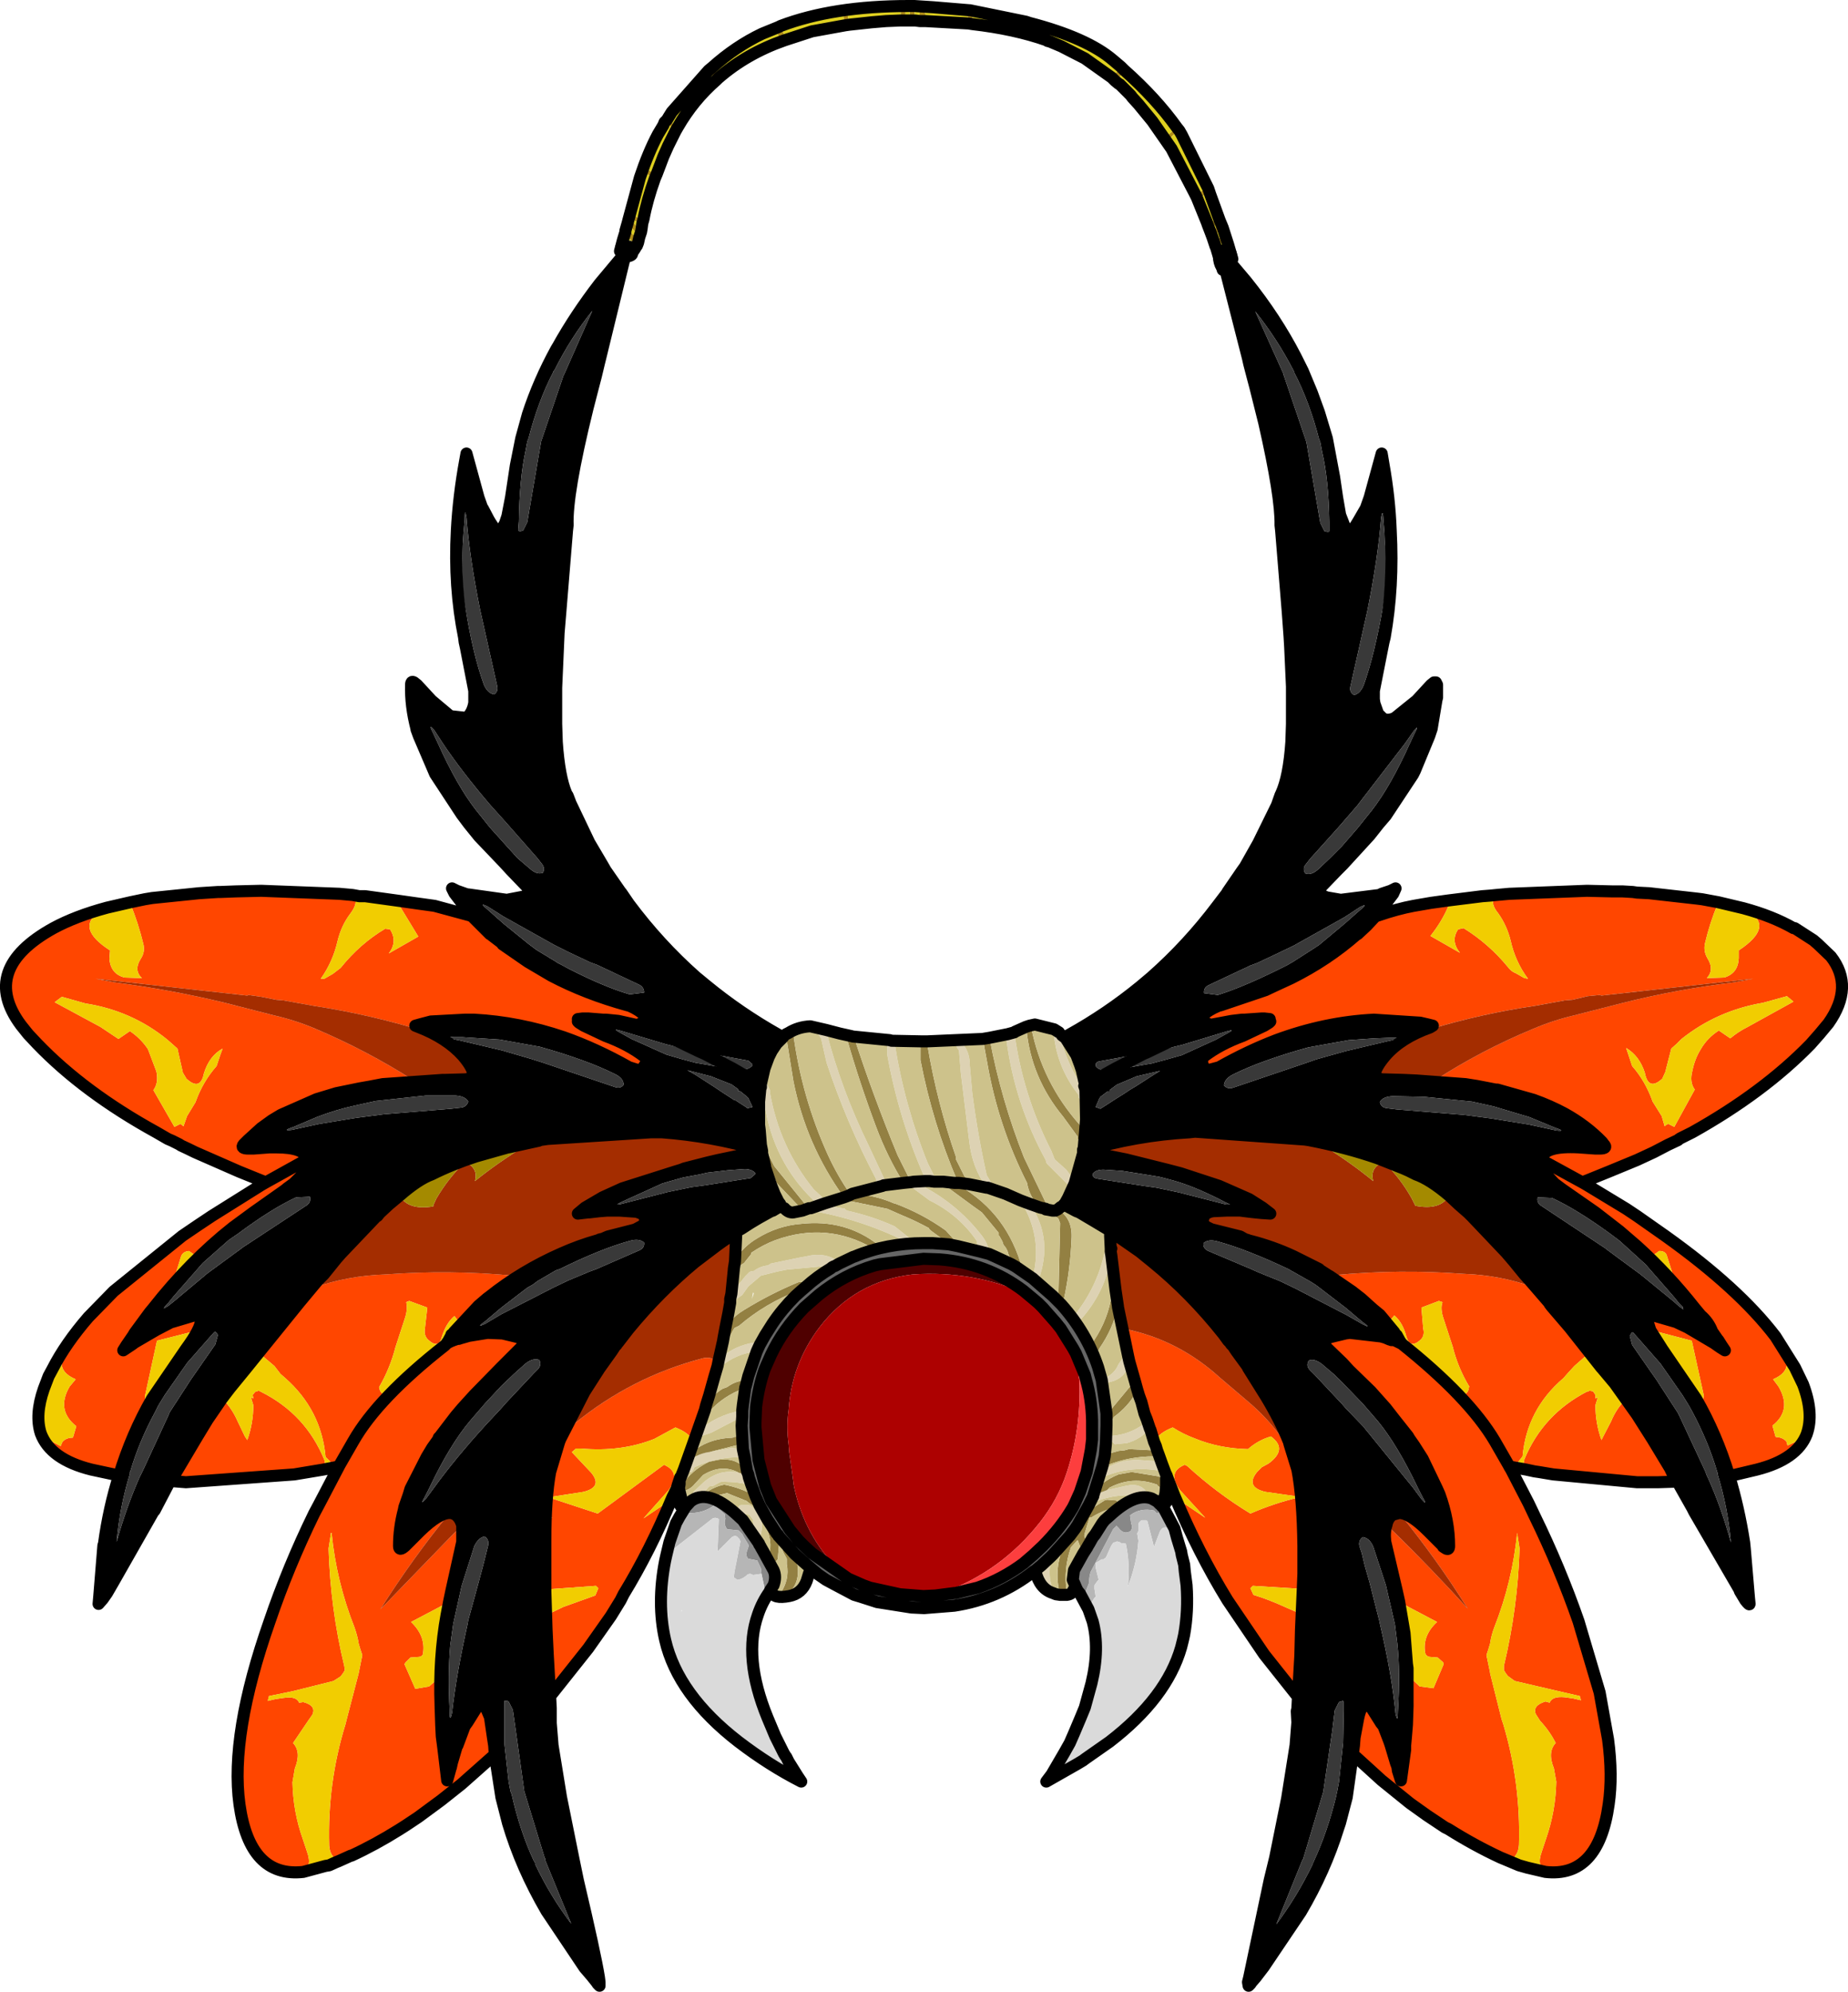 <svg viewBox="0 0 153.46 165.35" xmlns="http://www.w3.org/2000/svg" xmlns:xlink="http://www.w3.org/1999/xlink"><use transform="translate(-.014)" width="153.5" height="165.35" xlink:href="#a"/><defs><g id="a"><path d="m47.45-27 1-.45h.1l.15.45-.15-.45.15-.05.1.45-.1.05-1.1.3-.15-.3.15.3h-.3l-.05-.05v-.05l.05-.1.05-.05.1-.05m-1.3-5.25-.55.4-.35.4h-.1L45-31.6v-.15l.95-.75v-.05l.2.15v.15l-.2-.25.2.25m-4.85-5.3.05-.1h.1l.1.05.05.05-.05.25-.25-.25.25.25q-.15.5-.7.85l-.05.05-.25-.25.25.25h-.05l-.2-.2v-.05l.75-.9m8.2 12.75.2.1v.05l.05.05-.05.1v.05l.1.1v.05l-.05.1-.25-.6.25.6-.7.7-.15.05v.05h-.1q-.15 0-.2-.15l.15-.25.1-.1.5-.45-.8-.1h-.05l-.1-.05v-.05l.05-.05.05.15-.05-.15v-.1l.8-.1h.25m-.3 1.6.55-.35v-.05l.2.1v.05q-.2.5-.55.7l-.25.1h-.1l-.1-.05-.05-.05.15-.2.15-.25m-.3-.2-.15-.4.15.4m.25.75-.1-.3.1.3m-14-17.1-.15-.1.3-.7.05-.05h.1l.05.05.1.15v.1l-.2.55-.1.05h-.1l-.05-.05m-6.2-2.3.05.9-.05.05-.3-.05.3.05v.05l-.05.05-.25-.05v-.1l-.1-.85v-.1l.15-.15h.05-.05.05l.1.05.1.15m-3.95.8v.05h-.4v-.15l-.05-.9.05-.15.1-.1h.15l.05.05q.25.55.15 1.1h-.45.45l-.05.1m-.85-.05v.1h-.25l-.1.05-.05-.05v-1.45l.15-.15h.05l.1.05h.05l.05.15.05 1.2-.05.1m-.75 0v.05l-.3.05-.1-.05v-1.15l.15-.1h.05l.15.05.05.05v1.1m-4.65.35v.05q-.2.15-.3 0l-.05-.1q-.25-.7-.05-1.25h.05l.1.05h.05l.2 1.15v.1m-16 12.3.05.1v.1l-.05.05-.1.05v.05H2.6l.15-.35-.15.35-.9-.45-.1-.1.05-.1.15-.1.85.3h.05l.05.1m-1.1 3.8.05.05v.15h-.05l-.05.1h-.05l-.9-.3.7.9v.05l.1.05.1.1v.25l-.1.1H1.3l-.35-.3v-.1l-.05-.1-.5-.65-.05-.1v-.1l.05-.1-.05.2.05-.2.05-.05H.5v-.05H.45v-.1l.1-.1.1-.05.8.2.1.05h.05l.05.05-.1.35.1-.35v.05m-.45 1.9v.1l-.1.15h-.05l-.1-.05-.3-.35-.5-.65v-.1L.1-23.9l.1-.1h.1v-.05q.65.45.9 1.1l-.1.25.1-.25m11.85-18 .25.65v.15l.1.15.05.05-.2.2h-.1l-.2-.15q-.3-.5-.1-.95v-.1l.05-.05.1.05h.05l-.2.1.2-.1m-5.7 3.45q.5.3.5.9l-.15.15.15-.15v.05l-.15.1-.15-.1-.5-.7.3-.25-.3.25-.1-.05v-.25l.2-.05.2.1M18.4-41l.35-.05-.35.05M4.5-32.55l.05.15v.05H4.5l-.05.1-.1.05H4.3l-.5-.5-.35-.15-.05-.05v-.05l.2-.2-.2.2v-.1l.15-.1h.05v-.05l.05.05.85.6-.2.35.2-.35M23.75-42.6h.4-.4m-.35 1.2H23h.4m.35 0h.45-.45M.15-23.85v-.1.1m1.3 0-.15.45.15-.45" fill="#b08d17" fill-rule="evenodd" transform="translate(51.8 43.1)"/><path d="M48.55-27.45h-.1l-1 .45-1.95-3.75L47.45-27l-.1.05-.05.05-.05-.25-.8-1.75-.95-1.85-.35-.7h.1l.35-.4.55-.4.2.35 2.2 4.45-2.2-4.45-.2-.35v-.15l-.2-.15v.05l-.95.75-.1-.15q-.35-.85-1-1.15l-1.15-1.4 1.15 1.4-.25-.1-.05-.05-.4-.7-.45-.55-.5-.55-.15-.2-.9-.9-.1-.05-.3-.25.3.25-.3-.25.05-.05q.55-.35.7-.85l.05-.25-.05-.05-.1-.05h-.1l-.05.1-.65-.55q-2.15-1.85-6.95-3.1 4.8 1.25 6.95 3.1l.65.55-.75.9-2.25-1.6-1.95-1 1.95 1 2.25 1.6v.05q-1.75-1.4-3.8-2.35l-.1.05-.3-.35-.45-.25-.5-.15-.2-.05.2.05-.35-.1-.85-.2-.25-.1L29.5-41l-.25.05-.35-.05.05-.05v-.05l.05-.05-.05-.9 2.6.4.75.2 1.2.3.2-.05.15-.2q2.6.7 5 1.85l.25.05 2 1.5 1.8 1.75 1.45 1.6 1.4 1.5 1.3 2.25 1.6 3.1.05.3-.15.05m-.95.75 1.1-.3.1-.05.25.4 1.45 4-.3-.15-.45-1.4.45 1.4h-.5l-.3.1v-.05q.35-.2.55-.7v-.05l-.2-.1v.05l-.55.35v-.05l-.15-.25.7-.7.05-.1v-.05l-.1-.1v-.05l.05-.1-.05-.05v-.05l-.2-.1-.8-2.2.8 2.2h-.25l-.8.1v.1l-.85-2.1.85 2.1-.65-.95-.4-1.15h.2m-1.65-5.8q-1.75-2.45-4.4-4.8 2.65 2.35 4.4 4.8m2.9 8.6-.3-.55.8.1-.5.45M35.2-39.7h.1l.1-.05.2-.55v-.1l-.1-.15-.05-.05h-.1l-.05.05-.3.7.15.1q-2.7-.95-6.2-1.35 3.5.4 6.2 1.35l.05.05m-6.55-1.35-1.75-.2H25l.05-.1q.1-.55-.15-1.1l-.05-.05h-.15l-.1.1-.05.15.05.9-.4-.05.4.05v.1l-.45-.05.05-.1-.05-1.2 1.55.1-1.55-.1-.05-.15 1.1.15.5.1 2.85.4v.1l.1.85-3.6-.2 3.6.2v.1m-4.9-.25h-.35v-1.1l-.05-.05-.15-.05h-.05l-.15.1v1.1l-1.2-.05 1.2-.05-1.2.05h-.75l-.45.1-.1.05-.35.2h-.05l-1.35.05v-.1l1.85-.2-1.85.2-.2-1.15h-.05l-.1-.05h-.05q-.2.55.05 1.25l.05.1-2.8.4-.7.15-1.6.6q-.85.35-1.6.95l-.5.25q-1.15.55-2.2 1.3l-.7.35-.95.8-1.3 1.5q-1.25 1.45-1.9 3.2l-.15.1-.5.85-.25.35.4-.9.6-1.2-.6 1.2-1 2.25h-.05l-.85-.3 1.05-2.9.25-.65.2-.1-.45.75.45-.75.1-.05.05-.1.35.15.5.5h.05l.1-.05.05-.1h.05v-.05l-.05-.15q1.3-2.25 3.2-3.9-1.9 1.65-3.2 3.9l-.85-.6.35-.65q1.3-2.05 2.95-3.6v.1l.1.05L4-33.8l3.05-3.45.5.7.15.1.15-.1v-.05q0-.6-.5-.9 1.95-1.75 4.15-2.8l1.35-.55-1.35.55q-2.2 1.05-4.15 2.8l-.2-.1q2.7-2.45 6.5-3.7l.7-.25.2-.15 2.6-.4.35-.2 1.1-.2.25-.05 3.35-.3 1.65.1-.1.1v1.25h-.35.35v.1m-21.1 13-.9 2.95-.1.5v-.05l-.05-.05h-.05l-.1-.05-.8-.2-.1.05.5-1.65.65-1.95.9.45h.05m-1.1 3.75-.1.65v.05l-.1-.05v-.05l-.7-.9.9.3-.05.4-.05.3.05-.3.05-.4m-.1 1.15.05.15-.3.3q-.25-.65-.9-1.1v.05H.2l.2-.55.5.65.05.1v.1l.35.3-.1.45.1-.45h.15m42-10.8.2.2-.15-.2h-.05m.55.6-.2-.25h-.05l.25.25m-30.95-7.35q4.35-1.65 10.6-1.65h.1-.1q-6.25 0-10.6 1.65H13l-.1-.05-.05.05v.1q-.2.45.1.95l.2.15h.1l.2-.2-.05-.05-.1-.15v-.15l-.25-.65m.3 1.2q-3.15 1.1-5.5 3.15 2.35-2.05 5.5-3.15M18.4-41l-2.75.5 2.75-.5M2.6-28.3q-.65 1.8-.95 3.4.3-1.6.95-3.4M.5-24.9v-.05.05m-.35 1.15.5.65-.65-.1.15-.55" fill="#dfd020" fill-rule="evenodd" transform="translate(51.8 43.1)"/><path d="m50.2-22.8.3.15q.45.2.45.9v.05l-.05.75.25.3.55.9.25.4.1.1 3.55 5.45.2.3.3.4.3.8.75 1.8.65 1.25-.05.4.05.3.95 3.85.1.5.05.1.1.6.5 2.05q-.25.15.05.6l.05.1-.1.4-.25-1.45L59-3.5l.25 1.7.25 1.45v.05q.05.5.35.85l.15.1.2.1h.1l.2.1L60 .8l-.15-.25.15.25.5.05.15.05.15-.1V.75l.1-.4.05-.15.1-.1-.15.25.15-.25.5-.85.05-.1.3-.9.05-.05-.3.85-.05.1.05-.1.3-.85h.2l.35-1.45.25-.9.15-.15v-.45l.1-.1.05.2.05.1.2.8v.05l.05.05.3 1.85v.6l.05.05v.3q.05.85.25 1.6l-.05.5.05 1.65v.9l-.15 2.7-.05.15-.3 1.9-.25 1.25q.75-4.2.5-8.85-.1-2.7-.6-5.5.5 2.8.6 5.5.25 4.65-.5 8.85l-.1.2-.15.95-.65 4v-.7l.65-3.3-.65 3.3v.7l-.05.25.1.1.05.1-.05.1.25.45.05.2-.3-.85.3.85v.05h.05l.3.2.55.2.5-.1q-.65.3-1.05 0l-.3-.3.3.3q.4.3 1.05 0 1.1-.35 1.9-1.3l.8-.95h.15l.3-.55.1-.15.05-.05.1.05h.15q.2.45.05.9l-.1.35v-1.05l-.1-.2.1.2v1.05l-.05.15V15l-.15 1.85-.25.55-.05.05v.3l-.15.25-.55 1.2-.65 1.7-.15.3-.15.2-.9 1.85-1.2 1.35-.5.35-.4.65-.45.65-.25.4-1.3 1.45-.65.55-.05.05-.2.1-1 .8-.65.75.2.3-.2.05-.1.15q0 .6.65.55h.15l.1.05 1.15.1 2.05-.25.6-.1h.3l.05.05.15-.15H63q.45-.35.7-.25l.2.25.05.25-.15.35-1.15 1.2-.2.2-.75.65-.7.35-.15.4q-2.4 2.1-5.4 3.6 3-1.5 5.4-3.6l-.3.35-.55.4-.1.05-2.25 1.6-.2.15-1.95 1-.05.05-.9.35-.4.25-.85.4-.55.1-2.5.85-1.25.3-.2.2-.35.2-.25.15-.15.15.05.15v.05l-.05.05v.1l.2.35.5.25q-1.4.45-3.15 1.25l-.35.15-.4.2-1.35.65 1.35-.65.4-.2.35-.15q1.75-.8 3.15-1.25l-.5-.25-.2-.35v-.1l.05-.05v-.05q.2.55.8.75l.05.05.65.05.9-.4.85-.1h.2-.2l-.85.1.45-.2.55.1h.05l.15.15 1.3-.25h.2l.1.1v.05h.05v.25l-.15.15v.05l-.05.15-.35.4-1.9.7-.15.1-1.25.75-.9.4q-.35.6-.05 1.15l.05.1.1-.1.75-.2q2.4-1.35 4.75-2.25-2.35.9-4.75 2.25l-.75.2 1-.55q2.15-1.15 4.5-1.9l1.65-.45.25.05 2.05-.6 2.3-.35 1.45-.15h.25l.85-.2q.25.05.35.2l.6-.1h.55l1.65.15h.3l.3.1.05.05-.65-.15.65.15.15.25v.15l-.05.05-.35.15q-1.35.25-2.05 1.2-.85.35-1.3 1.15-.25.2-.35.55-.25.1-.25.35l-.05.05v.25l.05.1.1.15v.05l.3.05v.05l-.55-.1q-.3-.55.8-1.85 1.3-1.5 3.7-2.35-2.4.85-3.7 2.35-1.1 1.3-.8 1.85l.55.1v.15l2.85-.05h1.5l3.1.25.4.2.05.05.05.15 1.45.1h.15l.35.1 1.5.55.5.2h.7l1.5.45 1.05.7q-1.2-.65-2.6-1.15 1.4.5 2.6 1.15l.45.5.6.2 1.45 1.25.4.3.2.1q.3.2.4.55v.05l-.15.15-.2-.05-.4-.15h.15q.7 0 .35-.35l-.15-.2.15.2q.35.35-.35.35h-.15l-.2-.05v.05l-.05.05h-.1l-1.25-.1q-1.45-.15-2.65.6l-.25.5-.2-.1.05-.1q.15-1.1 3.05-.95l1.4.1-1.4-.1q-2.9-.15-3.05.95l-.05.1.2.1v.05l-.1.4.1.25.15.35v.1l.1.05v.25l4.2 3.15 1.2.75.1.1.55.35.95.8q.9.45 1.65 1.35l.1.15.35.45 1.55 1.55.1.15.05.05.55.65.85.85.1.4q-2.25-2.85-4.8-5.15L82.7 59.1l1.45 1.25q2.55 2.3 4.8 5.15v.15l.4.4.1.05q.65.55.95 1.35l.1.25.35.4.05.05.25.4-.25-.4.25.3v.15l-.1.15-.5-.35-2.2-1.3 2.2 1.3.5.35h-.15l-.35-.35h-.2l-.8-.45-1.2-.85-.4-.3-.4-.15-.05.05h-.85l-1.05-.5-.05-.05-.15.05-.2.35-.05.05.1.7-.25-.8q0-.45.5-.4l1.9.55.1.05-.1-.05-1.9-.55q-.5-.05-.5.4l.25.8v.05l.05.05.8 1.05.05.1.25.3.2.35L88 71l1.55 2.55.75 1.7 1.1 2.5.05.05v.05l.45 1.25.1.3.05.3q.7 2.2.9 4.5l.1.75L93 85v.2l.1.25.2.95.2 1.6v.2l.05 1.2-.1.15-.3.2-.35-.5-.1-.25.45.75-.45-.75-.05-.15q-1.8-2.55-3.25-5.35l-.25-.4-.3-.85-.1-.15-.85-1.7-.25-.25-.2-.25-.1-.15-.05-.1-.2-.35-.2-.5-1.15-2.1-.3-.3-.6-.8-1.6-2.55-.2-.25-.75-1.05 1.85 2.6 1.3 2.05-1.3-2.05-1.85-2.6-.55-.95v-.05l-.25-.15-.1-.1-.2-.05-.1-.1-.9-1.15-.35-.4-1.3-1.6V67l-.1-.15-.1-.25q-.6-.25-.6-.65l-.4-.55h-.15l-.15-.05-.05-.05-.1-.15-.05-.1h-.25l-.2-.1-.85-1.2-.3-.5v-.05l-.05-.2-.2-.15-.75-.9v-.05l.05-.05-.15-.15-.25-.1-.6-.7.6.7-.45-.4-.25-.5v-.1l-.2-.2-1.55-1.45-1-1.05-.3-.3-.8-.7-.8-.75.8.75.8.7.3.3 1 1.05-1.1-1.1-1.8-1.7-.85-.85-1.05-.6-1-.55-.45-.05-.45-.2.45.2-.25-.1-.2-.1-.45-.25-.4-.25-1.2-.3-.1-.05-1.05-.2-.55-.1q-1.05-.15-1.55-.6h-.95l-.2-.05h-.05q-1-.1-1.35-.55l-.05-.05h-.3l-4.5-.4-1.6-.05h-.05l-.25-.1-1.9.15-.8-.25 9.1.65-9.1-.65-.1-.05-.35.1-.3.05-1.1.25-3.45.65-.75.1-.4.05-.35.05h-.45l-.1.15h-.05l-.1.3 1.75.65-3.5-.7q4.35-1.3 8.8-1.55-4.45.25-8.8 1.55l3.5.7.65.25q1.6.2 3.05.8h.1l.65.1h.1l.55.15 1.4.4q.7.1 1.1.45l.15.05-3.2-1.05 3.2 1.05 1.15.6.15.15 1.2.35.1.05.35.1.25.1.4.45-1.1-.7 1.1.7-.1.45-.4-.05h-.1l.5.05-.5-.05-.4-.15-.05.1h-.95l-.6-.05-.4-.05h1.15l.8.1-.8-.1h-1.15l-.25-.1h-.4l-.35.1-.25.1h-.1l-.35.15-.1.1-.15.35.15-.35.1-.1.35-.15q-.45.2-.6.6l-.1.3.1.2.2.1h.1l.4.25-.5-.25.5.25.15.15 2.6.65.45.15.85.25.15.1.3.15.1.1.55.2 1.6.5h.1l1.85.95.25.1.1.1.6.4.05.05.1.05 1.4.95.1.05.45.3.05.05.1.05.1.1-.2-.15.2.15.35.65q.6.2 1.1.6l.4.35.05.05.1.05.25.3.4.4.6.55.15.3v.15l-.15.3-.1.1h-.2l-.15-.05-.35-.15-.2-.15H63l-.1.05-2.6-.3 2.6.3h-.2l-.6-.1-1.8-.2H60l-1.1.2h-.1l-.1.15-.45.75-.1.15.65.75 1.05.8.15.1.25.2.5.35 1.3 1.4-1.8-1.75 1.8 1.75v.05l.75 1 .4.6.8.65q1.05.85 1.65 2.2l-.35-.5-.1-.15-.05-.1L64 74.7l1.15 1.45.05.1.1.15.35.5.45.9.25.2 1.05 1.6.25.8.1.55-.2-.45-1.2-2.5 1.2 2.5.2.45v.5l.3.6.2 1.9.15.45v.95h-.05l-.15.05h-.05l-.1-.1.15.1-.15-.1-.05-.1-.3-.55h-.15l-.9-.9q-.95-1.1-2.3-1.3l-.1-.05-.55.2-.3.25-.1.25-.1.3-.1.15.05.1-.15.2L64 89l.25.75.15.75.4 1.9.05.1q.3.95.25 2.15l-.05.4v.2l.05.15.05.6v1.45l-.05.85v.25q.2.5.05 1.2l-.1.3-.15.2v.55l.05.45-.05.9-.25.6v1.05l-.1.1h-.25l-.05-.05v-.5l-.1-.05-.1-.1-.25-.85-.2-.85-.25-1.05-.15-.45-.3-.05-.45-.5-.4-.85-.05-.25h-.05l-.1-.1-.35.1-.1.05-.45.6.05.55-.15.85v.1l-.1.8-.05 1.3v.05l-.1.95q-.25 2.4-1.1 4.6l-.05.1-.1.35-.75 2.3-.05.1-.75 1.75-1.55 2.8-.8 1.2-.5.65-.1.1-.6 1.05-1.1 1.6-.35.55-.3.3h-.55q-.25-.1 0-.6l.1-.25q.4-3.2 1.2-6.3l.1-.45q.1-.55.35-.9l.4-1.4.4-1.5.4-2.1.3-.8-.1-.55.05-1.3.5-3.25.3-1.75.1-.65v-.05l-.05-.35-.05-.05v-.05l-.1-.25.05-.75v-.1l.1.1-.1-.1.15-3.25v-.05l.15-.05v-.05l.05-.15.15-.65-.1-.2v-1l-.05-.05.15-3.4.05-1.25-.05 1.25-.15 3.4-.05-.25q-.05-.15.05-.25l-.2-.15-.05-.25.05-.5.2-1.55.1-.2-.05-.25q-.05-.6.05-1.2h.05l.05-.05v-.2h.05l.1-.05-.15-2.05q-.05-4-.5-6.35.45 2.35.5 6.35l-.2-2.35v-.15l-.15-1.55v-.05l-.15-2.25-.05-.65-.1-.6-.15-.3-.1-.25-.15-.3-.3-1.1-.25-.45-1.05-1.8-1.2-1.6-.55-.85-.2-.55v-.05l-.65-.65q-.85-.8-.85-1.4l.1.15.15.15-.15-.15-.1-.15v-.15l-.55-.55-2.75-3-.8-.8-.7-.5-1.05-.85-.2-.25-.15-.2-.25-.4-.15-.35-.9-.5-1.15-.65-1.1-.65-.1-.05-.1-.1-.4-.25-.8-.75-2.2-1.3h-.15l.1-.4-.05-.05v-.25l.55-1.2.7-2.5-.7 2.5-.55 1.2q0-.4.3-.7l.25-.95.5-1.55.2-.5.05-.2.2-.6h.05l-.05-.1q-.1-.5.1-.85-.15-.45.05-.7l-.1-.3.05-.65.05-1.55-.1-.15-.1-.25-.05-.1-.05-.15.05-.25.05-.1-.1-.05-.2-.9.2.9-.05-.1-.15-.25v-.2l-.05-.25.05-.1.1-.15-.3-.5-.3-.85-.05-.55-.3-.1-.2-.2q-.05-.2.05-.45L37 42.8q3.15-1.75 5.9-4-2.75 2.25-5.9 4v-.05l.5-.4.2.05.6-.55.9-.65 1.1-.65 1.1-.7 1.3-.9.2-.15.85-.45.1-.35q3-2.65 5.45-5.9-2.45 3.25-5.45 5.9l.05-.1 1.75-1.75.55-.45.75-.8 2.35-2.8.8-.85v-.2l.05-.1 1.2-1.75-1.2 1.75-.05.1q.05-.6.8-1.4l.65-.65.05-.15 1.1-1.95-1.1 1.95.1-.5.55-.85.45-.6.6-.85.1-.2.55-.9v-.1l.3-1.1.3-.85.2-.1h.05l.05-.25.5-1.85.05-1.8.25-4.4-.15-.15v-.45.45l-.05-.15.05-.3.1-2.05v-.15h-.05l-.05-.05-.05-1.2v-.2l-.1-.2V10l-.05-.25-.15-2.05.15 2.05L55 8l.05-.25.1-.05.1-.1v-.05l-.05-.25-.05-.7V5L55 4.95V4.9l-.2-2.7q-.25-1.45-.15-2.9l-.25-1.6-.65-3.25-.1-.65-1.2-4.8.75 3-.6-2.15-.15-.85v-.5l-.2-.25-.3-1.15.3 1.15-.45-.9.05-.15.05-.1h.05l.1-.05h.05l-.05-.15q-.25-.4-.35-.9l-.1-.45q-.85-2.95-1.35-6l-.2.05h-.2q-.55-.05-.75-.55T48.95-22l.25-.55.2-.15.3-.1h.5l.35 1.2-.35-1.2m-.45 2.1-.55-1.85.55 1.85m6.65 8.4-.6-1.2.6 1.2M40.75 45.65l-2.5 1.4 2.5-1.4h.1l.65-.05 2.25-.4h.05l1.3-.35 1.25-.35 2.85-1.3.9-.5q.75-.4.05-.2l-3.8 1.15-1.9.45-.95.15h-.1l-1.1.25-2.75.5q-.35.05-.35.3v.1q.25.35.85.35l.7-.1M63.9 31.1l-1.4 1.85-.1.05-.7.75.7-.75.1-.05 1.4-1.85m-.95 0 .75-.25-.75.25m-4.55.3 1.15.2 3.2-.4-3.2.4-1.15-.2m-.45-.9-.2.35.2-.35m4-4.25-2.2 2.4 2.2-2.4m3.75-5.35-.15.3-2.25 3.4 2.25-3.4.15-.3m1.35-3.35-.15.45.15-.45m-17-37.95q-.4-1.8-.25-1.6l1.9 2.25L49.8-22q-.15-.2.25 1.6M67.5 15l-.4 2.4.4-2.4M54.8-11.95l.05.05v.05L56.7-6.4 57.85.3l.35.7.2.05h.15L58.6 1V.25Q58.55-3.3 58-5.6l-.15-.8-.1-.25q-.8-3.1-2.05-5.5v-.05l-.1-.2q-1.35-2.6-3.15-4.85l2.35 5.2v.1m2.35 1.45.6 1.65-.6-1.65m10.3 24.05h-.15.15M63.1.1q-.05-1.1-.2-.2-.25 3.3-1.15 7.75l-1.4 6.25q-.1.45.3.7.5-.1.8-.8.9-2.5 1.6-6.5.45-2.75.05-7.2m2.55 17.75q.5-.95-.05-.25l-.7 1-4 5.2-1.3 1.5-.35.4L57 28.2l-.35.45q-.3.35-.05.75.5.2 1.1-.35l.95-.9 1-1 1.3-1.5 1.2-1.5q1.55-2 3.15-5.55l.35-.75M54.4 36l-1.8.85-.55.2-3.5 1.65q-.4.2-.35.65l1.15.15q2.05-.65 4.9-2.05l.9-.45.25-.15.1-.05 1.8-1.15.45-.3 2.1-1.75 1.25-1.1q.85-.7.05-.3l-1.3.85-4.2 2.35-1.25.6m8.1-3.05.15-.05-.15.05m22.35 28.9L82.7 59.9l-.8-.6q-2.75-2-4.8-2.95l-1.2-.05q-.1.45.3.7l5.35 3.55.05.05 2.85 2.1 2.75 2.25.45.4.35.25-.05-.2-.3-.3-.4-.5-2.4-2.75m1.25 8.25-1.8-2.05-.4-.45-.1-.1-.1.05-.05.1-.1.15.2.75 2.05 2.95 1.75 2.7.1.2L89.8 79l.15.4.1.2q1.1 2.45 1.9 5.35-.25-2.9-1.1-5.65v-.15l-.05-.05v-.05q-.7-2.4-2.05-4.95l-.25-.45-.15-.25-.4-.65-1.85-2.65m5.9 9.3h-.2q-1.05-3.45-2.75-6.4l-2.8-4.1-.95-1.5.95 1.5 2.8 4.1q1.7 2.95 2.75 6.4h.2m-4.65.35-.45-.95.45.95M48.05 45.1q0 .3.3.55l.2.05-.2-.05q-.3-.25-.3-.55m28.15 8.1q-.05.55.35 1.15-.4-.6-.35-1.15m-5.35-6.15-.95-.15-4.05-.3 4.05.3.95.15m6 18-1.6-1.85 1.6 1.85m.2.3-.15-.2.15.2m4.15 5.1-2.65-3.35 2.65 3.35m-23.7-25.6 2.5-.7 3.6-.85.55-.1q.9-.25-.2-.15h-.3l-1.3.05-2.15.15-3.35.6q-3.95 1.1-6.25 2.25-.7.35-.75.9.3.35.75.2l6.05-2.05.85-.3m12.25 4.6 2.3.3 3.1.5 2.3.5q.9.1-.15-.25l-2.05-.85-3-.9-1.8-.4-4-.4-2.6-.05q-.85.05-1.05.5.1.45.6.5l.8.1 5.55.45m-16.75-8h.2-.2m-4.25.55.15-.05-.15.05m4.45-.55.45.05-.45-.05m0 .6-1.8.85q-1.9.7-3.2 1.7 1.3-1 3.2-1.7l1.8-.85m9.4 11q-2.6-.9-5.7-1.5 3.1.6 5.7 1.5M50.05 56.9q.7.15-.1-.2-2.1-1.1-3.8-1.65l-.5-.15-.75-.2-.4-.1-.9-.15-2.2-.35-1.55-.1q-.65 0-.9.35v.1q.05.25.4.3l3.85.6 1.05.15 1.9.4 3.9 1m7.8 6.95-.4-.3-.4-.25-1.5-.85-.1-.05-.25-.15q-3.5-1.65-5.9-2.3-.75-.2-1.15.15-.05.45.4.65l3.55 1.5.55.25 1.85.75 1.25.6 4.25 2.2 1.4.8q.8.4-.1-.25L60 65.5l-2.15-1.65m.85 4.05q-.55.2-.6.5l.15.25-.15-.25q.05-.3.6-.5m3.55-2.3.55.45-.55-.45m.8.75L64 67.5l-.95-1.15m-5.3-4.1-2.1-1.05 2.1 1.05M50.9 69.1l.95 1.3-.95-1.3-.2-.3.2.3m2.45 3.75-1.5-2.4 1.5 2.4m2.6 25.9.05-1 .2-3.45-.2 3.45-.05 1m-.85 7.45.7-4.4.15-1.9-.15 1.9-.7 4.4m-3.15 14.85 1.7-8.05.45-1.85-.45 1.85-1.7 8.05m1.2-.85-.65.85.65-.85m6.2-11.55q-1.1 3.55-3.1 6.95 2-3.4 3.1-6.95m1.65-9.1-.3 1.6-.05.65-.1.75-.5 3.55-.55 2.1.55-2.1.5-3.55.1-.75.05-.65.3-1.6m1.9.4-.85-1.35.85 1.35m1.25 3.35-.45-1.5-.1-.3.1.3.45 1.5m.15.6-.05-.35.05.35m.65-2.65-.05.55v.35-.35l.05-.55m.15-2.7-.05 1.5.05-1.5m0-3.15v2.9-2.9m-.25-2.9.2 2.55-.2-2.55m-7.9-21.9.4.4 2.3 2.45.35.4 1.4 1.45 4.15 5.1.7.95q.6.7.05-.25l-.35-.7q-1.7-3.55-3.3-5.5l-1.25-1.45L60 72l-1-1-1-.85q-.65-.5-1.1-.3-.25.4.05.75m4.35 15.25.25 1.05.4 1.4.8 3.15.05.25q1 4.25 1.3 7.45.2.9.2-.2.2-3.25-.05-5.6l-.2-1.6-.75-3.25-1.05-3.2q-.3-.7-.85-.8-.4.25-.3.75l.2.6m-1.7 12.3-.2.05-.35.7-.2 1.65-.75 5.1-1.65 5.5v.05l-.05.05-.05.1-2.15 5.3q1.75-2.35 3-4.95l.05-.15.05-.05v-.05q1.15-2.45 1.9-5.55v-.05l.05-.2.15-.8.35-3.3.05-2.65v-.75l-.1-.05-.1.05m.95 4.4.15.1-.15-.1m28.2-20.45.15.3 3.75 6.45-3.75-6.45-.15-.3m3.05-2.7q.8 2.65 1.25 5.55-.45-2.9-1.25-5.55m1.65 10.15-.35-4.1.35 4.1M1.05-22.65l.15.4q.1.7-.65.9H0l.15-.6q.5.1.9-.7-.4.8-.9.7l-.15.6h-.1l-.1.35-.15.25q-.5 3.15-1.4 6.25l-.1.45q-.1.5-.35.9l-.05.15h.05l.1.05h.05l.1.1v.15l-.35.8.25-1.05-.25 1.05-.25.35-.05.8-.15.55-.25 1 .4-1.55L-3-9.2l-.8 2.95-.1.65-.6 3.25-.3 1.6q.1 1.45-.15 2.9l-.15 2.7-.05.05-.1.05V5l-.05 1.55-.05.75v.2l-.05.05.15.1.05.05.05.25-.25 1.5.15-1.8-.15 1.8-.05.5-.05.05-.1.2.05.25-.1 1.15-.1.1v.1l.15 2.2v.3-.3.3l-.1.05-.05.1.2 4.4.1 1.8.45 1.85.1.25.2.1.05.1.25.65.35 1.2v.1l.5.9.15.25.55.8.45.6.55.9.15.45v.15l.65.65q.75.8.85 1.4l-.05-.05-1.25-1.8 1.25 1.8.05.05-.05.2.7.75 2.45 2.9.8.8.5.45 1.75 1.75L6 38Q2.95 35.3.45 31.95 2.95 35.3 6 38l.15.3.7.4.3.2 1.3.9 1.1.7 1.1.65.95.65.6.55.15-.05.5.4v.1q-3.2-1.8-6-4.1 2.8 2.3 6 4.1v.6l-.15.15-.35.15-.05.45-.05.15-.05.25-.4.85-.1.2-.3.45-.15.8.05.05-2.25-1.3 2.25 1.3.05.1v.05l.05.1-.05.05v.1-.1l.05-.05-.05.1v.05l-.1 1.05v1.95-1.95l.1.65v1.05l-.2.5.15.15.1 1.25-.1-1.25.15.3.05.45-.05.3-.1.4-.1.2q-4-1.15-8.05-1.45l-.65-.15-.3.15-8.55.55-.65.05-.1.1-2.5.55h-.05l-2.65.75 2.65-.75-1.5.55-.6.1-.55.1-.6.15-1.2.35-.4.25-.65.3-.7.15-1 .55q-.6.2-1 .65l-1.7 1.6-.75.7-.2.25-2.7 2.5-.2.2v.1l-.15.35-.35.4-1.05 1.3-.5.5-1.5 1.8h-.1l-.15.25-.2.15h-.1l-.4.5q-.05.4-.6.65l-.15.25-.05.15v.2l-1.35 1.6-.35.4-.9 1.15-.3.2-.05.05-.25.15-.05.05-.8 1.4-.65.85.65-.85-.5.65-.15.2-1.2 1.75-.85 1.4.85-1.4-.45.8-.4.6-.5.5-1.25 2.45-.35.65.35-.65-.1.15-.15.35-.1.15-.1.1-.2.25-.25.25-.9 1.85v.1l-.1.1-3.3 5.8 3.3-5.8.1-.1q-.1.4-.35.8l-.25.35-2.8 4.75-.5.75-.05.2-.35.5.35-.5-.05.1-.3.4-.3-.15.35-4.3-.35 4.3-.1-.15.05-1.15v-.25l.2-1.6.2-1.15.05-.05v-.1q.4-2.95 1.25-5.65 1.05-3.45 2.75-6.4l2.8-4.1q1.25-1.7 1.25-2.4 0-.45-.5-.4h-.05l-1.85.55h-.05.05l1.85-.55h.05q.5-.05.5.4 0 .7-1.25 2.4l-2.8 4.1q-1.7 2.95-2.75 6.4-.85 2.7-1.25 5.65V85l.05-.85q.2-2.3.9-4.5l.1-.3.2.05-.2-.05.05-.25.45-1.25.05-.1v-.05l1.1-2.5.75-1.75 1.55-2.5 1.4-1.8.25-.35.25-.3v-.1l.85-1.05v-.05l.1-.75-.05-.05-.15-.35-.15-.05-.05.05q-.4.3-1.1.5l-.15.05-.6-.05-.15-.05-.4.15-.7.55-1.8 1.05 1.8-1.05-.9.6-.75.45h-.2l-.1.05-.05.1-.3.2.3-.2-.2.15-.05.05h-.05l-.2-.1.55-.8-.55.8v-.2l.3-.35.25-.25.1-.15.05-.1 1.25-1.7-1.25 1.7q.3-.9 1.1-1.55l.4-.4v-.05q3.1-3.95 6.65-6.75-3.55 2.8-6.65 6.75l.15-.5.85-.85.5-.65.2-.2v-.05l1.5-1.5.35-.45.1-.15 1.65-1.35 1.35-1.05.2-.1.1-.1 1.2-.75 2.75-2.1.2-.15.05-.05.55-.4.65-.45v-.25l.05-.05.15-.45.15-.25-.1-.4h-.05l-.2-.5q-1-.65-2.1-.65h-.6l-1.25.1h-.05l-.1-.1-.3.1-.25.1-.25.05-.15-.15v-.05q.15-.45.6-.65l.4-.3.7-.7.75-.55.15-.1.5-.1.25-.35q.5-.5 1.2-.85l1.55-.45h.65l.5-.2.7-.3 1.15-.35.8-.05.85-.05v-.15q.15-.25.45-.25l3.1-.25h2.65l1.7.05.05-.1.55-.1q.3-.55-.8-1.85-1.35-1.5-3.7-2.4 2.35.9 3.7 2.4 1.1 1.3.8 1.85l-.55.1v-.1l.25-.05v-.05l.1-.15.1-.1V46l-.05-.05.05-.1-.05-.05q0-.25-.3-.4-.05-.35-.35-.55-.45-.8-1.25-1.15-.45-.6-1.2-.95l-.85-.25-.4-.2v-.15l.15-.3.35-.1.55-.05 1.35-.1h.55l.65.1q.05-.1.25-.15l.1-.05.55.05.25.15h.25l1.45.15 2.3.4 2.1.55.2-.05 1 .25q2.7.8 5.2 2.1l1.05.65-.8-.25Q-2.3 43.95-5 43q2.7.95 5.45 2.5l.8.25.05-.05q.3-.6-.05-1.2l-.85-.4-1.3-.75-.15-.1-1.85-.7-.4-.4v-.1l-.05-.1-.1-.1h-.05v-.25l.1-.1v-.05h.45-.45.05v-.05h.15l.25.05 1.1.2.15-.1h.25l1 .1-1-.1h-.25l.05-.05.6-.1.6.25.7.35.65-.05h.05l.8-.75.05-.2-.1-.15-.3-.15-.15-.1-.4-.25-2.05-.6-.25-.1-1.45-.5q-.95-.1-1.8-.75l-.95-.35-.35-.15-1.95-1.15L-6 37.9l-1.55-.9q-.15-.05-.25-.15l-.15-.1-2.1-1.45-.05-.1-.85-.65.85.65-.6-.4-.25-.25-.2-.5-.75-.4-.7-.7-1.45-1.9 1.45 1.9.7.7-.6-.5-.1-.15h-.05l-.1-.1-1.15-1.25-.2-.35.05-.25.2-.2.85.3-.85-.3q.2-.15.7.2l.15.1.05.05.05-.05 3.2.45 1.3-.25-1.3.25-3.2-.45h.3l.6.1 2.1.25 1.1-.1.15-.05h.25q.4 0 .5-.35l.1-.15-.1-.1.1.1-.1.15.05-.15-.05-.1v-.05l-.2-.25.2.25-.1-.05h-.2l.1-.2.1-.15-.65-.75-1-.8-.15-.1-.1-.1-2.1-2.2 2.1 2.2-.6-.5-1.3-1.45-.2-.25-.5-.8-.4-.6-.55-.45-2.2-3.35-.15-.35.15.35 2.2 3.35-1.15-1.3q-.4-.95-.95-1.85l-.1-.2-.15-.35-.7-1.65L-17 18l-.2-.55.2.55-.2-.3v-.3q-.5-1.9-.45-3.65 0-.35.25-.2-.25-.15-.25.2-.05 1.75.45 3.65l-.3-.6-.15-1.9-.1-.45q-.15-.5.05-.95l.2-.05.1.1.05.1.3.55h.1l.05.05.85.9q.7.85 1.65 1.2l1.35.15q.5-.4.65-1.25-.15.85-.65 1.25l-1.35-.15.7.2.55-.2.35-.2.1-.25.2-.45-.05-.1.15-.1v-1l-.7-3.6.7 3.6V15l-.7-4.35-.1-.65-.05-.2q-.85-4.2-.6-8.85.15-2.85.7-5.85-.55 3-.7 5.85-.25 4.65.6 8.85l-.35-1.3-.3-1.9-.05-.15-.15-2.7v-.9l.05-1.65V.75l.2-1.65v-.25l.1-.1-.05-.55v-.05l.35-1.85v-.1l.25-.9.05-.2.1.05v.1l.05.35v.1l.1.05.05.05.2.9.35 1.45h.1l.05.05h.1l.3.85.05.05-.05-.05-.3-.85.25.6.1.3v.1l.05.05.45.8.15.25-.15-.25.1.1.05.15.1.4.15.15.15-.05q.3.25.55 0l.25-.45-.25.45q-.25.25-.55 0l.25-.05.05-.05h.05l.2-.1.25-.25.2-.6.3-1.55.4-2.65-.4 2.65-.3 1.55v-.1L-9.7-.8v-.1q.3-.45.1-.6l.55-2.6.05-.15.05-.2.05-.3.95-3.85v-.7q1-1.85 1.7-3.85l.5-.7.15-.25q-1.45 2.65-2.35 5.4.9-2.75 2.35-5.4l.15-.25Q-4-16.9-2.2-19.25l.2-.3.7-1.15.7-.9v-.05h.05l-.15-.5q-.15-.85.65-1.05H0l.65.1.3.35.1.05v.05M6.3 44.2l-1.25-.6-.4-.2-.35-.15q-1.75-.8-3.15-1.25l.5-.25.15-.35v-.15l-.05-.05.05.05v.15l-.15.35-.5.25q1.4.45 3.15 1.25l.35.15.4.2 1.25.6-.85-.15-1.9-.45-3.85-1.15q-.7-.2.05.2l.9.5 2.9 1.3 1.2.35 1.3.35h.05l2.3.4.65.05.75.1q.6 0 .9-.35v-.1l-.35-.3-2.75-.5-1.15-.25H6.3m6-.05-.25.5-.35.95.35-.95.25-.5M-.3-22.25l.25-.95-.25.95m.35.25H.1l.05.05L.1-22H.05l-.15-.05.15.05.1.05-.1-.05L-2-19.55.05-22m-5.9 9.75v.05Q-7.1-9.8-7.9-6.7l-.1.25-.15.8q-.5 2.3-.55 5.85l-.05.65v.1l.1.05h.1l.2-.05.35-.7 1.15-6.7L-5-11.9l.1-.2 2.3-5.2q-1.8 2.25-3.1 4.85l-.1.15-.05.05M-13.2.05q-.45 4.45.05 7.25.65 4 1.55 6.45.3.7.85.8.35-.25.25-.7l-1.4-6.25q-.9-4.45-1.15-7.75-.15-.9-.15.2m.9 24.05 1.2 1.5 1.35 1.5.95 1.05 1 .85q.6.55 1.1.35.2-.4-.1-.75l-.35-.45-2.2-2.5-.35-.4-1.35-1.5q-2.4-2.8-4-5.2l-.65-1q-.6-.7-.1.25l.35.75q1.6 3.55 3.15 5.55m1 8.05q-.8-.4.05.3l1.3 1.15 2.1 1.7.6.45 1.65 1 .05.05.3.15.55.3q3 1.55 5.2 2.2l1.2-.15q0-.45-.4-.65L-2.2 37l-.55-.2-1.8-.85-1.2-.6-4.2-2.35-1.35-.85m-1.3.8-.15-.05.15.05M1.15 42l-.25-.05.25.05m-4-15.15 1.15 1.95-1.15-1.95m-25.6 22.6 2.95-1.3-2.95 1.3m-1.65 1.1.9-.65-.9.65m-1.05 1.7q-.7 0-.4-.35l.35-.35-.35.35q-.3.35.4.35m1.9-.1h-.15l-1.35.1 1.35-.1h.15m1.7-1.45 2.3-.5 3.05-.5 2.3-.3 5.5-.45.9-.1q.45-.05.6-.5-.25-.45-1.05-.5h-2.5l-4.15.45-1.8.4q-1.4.3-3 .9l-2 .85q-1.05.35-.15.25m-1.3 1.45q2.35 0 2.55.95v.1l-.25.1.25-.1v-.1q-.2-.95-2.55-.95m2.55 1.05q.05.65-.45 1.3.5-.65.45-1.3m0 3.75q.35-.25.25-.7l-1.15.05q-2.05.95-4.8 3l-.8.55-2.15 1.9-2.45 2.8-.4.5-.15.15q-.4.45-.1.25l.25-.15.5-.4 2.75-2.3 2.8-2.05.05-.05 5.4-3.55m17.5 5.9.95-.6.2-.15 1.95-.95.55-.2 1.1-.3.5-.2.6-.3.85-.3.1-.05.2-.05.15-.05q1.25-.4 2.55-.65l.1-.1.5-.3.15-.05.1-.05.15-.2-.1-.25-.45-.5-.1-.1-.45-.15-.35-.1h-.4l-.4.15h-1l-.65.05.65-.05h1-.2l-.65.05H-2l-.2-.1-.5.15-.15.05h-.1q-.35 0-.25-.4l1.45-.85-1.45.85v-.05l.4-.45 1.05-.35.85-.25.15-.1.65-.4.65-.3q.4-.35 1.15-.45l1.4-.4.6-.15.45-.05.2-.05h.1l.6-.25L7 53.4l.55-.05.3-.15 3.35-.7v.1l.05-.05.15.15v.2l.25.7v.05l.1.15.15.25.1.1.1.25.15.3.2.55v.15l.1.65v.1l.15.35.15.15.15.2.05.2-.1.25v.05l-.3.1-.25-.05-.05-.05-.1.1-.35.3q-.3.1-.65.25l.9-.5.1-.05-.1.05-.9.5-.45.2q-.7.25-1 .7l-.2.35-.25.15-.1.1-1.05.6-.85.5q.9-.7 1.95-1.35v-.05l.05-.05.45-.25-.45.25-.05.05v.05q-1.05.65-1.95 1.35l-1.2.65-.25.45-.2.3-.15.25-.2.2-1.05.85-.7.5-.8.8-2.4 2.65q2.55-3.1 5.5-5.55-2.95 2.45-5.5 5.55l-.85.9v.2q-.1.6-.85 1.35l-.45.45.75-1.05-.75 1.05-.25.2v.15l-.15.45-.6.85-.5.65L-2 70.5l-1.25 1.95-.55.75-.15.2L-5 75.2l-.25.45q0 .55-.35 1.25l-.1.15-.05.1-.2.6-.1.5-.05.85-.05 1.25-.1.85-.1 1.6v.15l-.15 1.9q0-3.55.4-5.75-.4 2.2-.4 5.75l-.25 2.4.1.05.05.05v.15l.1.05.05 1.2v.1l-.05.15.1.2.05.05.25 2-.05.25-.2.15.05.3-.05.2h-.05L-6.5 89l.1 3.15v.05h-.05v1l-.05.25.2.8.1.05v.05l.15 3.3-.05.1-.2-3.5.2 3.5.05-.1v.15l.05.65-.05.25-.05.05v.05l-.1.35v.05l.15.75.25 1.65.5 3.25.1 1.25-.7-4.3-.15-1.85.15 1.85.7 4.3-.15.6.3.85.4 2.05.5 1.7.35 1.2.3.9.1.45q.8 3.1 1.2 6.3l.1.25q.2.5.05.65-.3-1.9-1.75-8.05l-.35-1.7.35 1.7q1.45 6.15 1.75 8.05l-.55-.05-.05-.05-.3-.25-.3-.45.6.7-.6-.7-1.15-1.7-.6-1.05-.05-.1-.55-.65-.8-1.2-1.55-2.8-.75-1.75v-.1h-.05l-.85-2.65q-.9-2.25-1.15-4.7l-.05-.85v-.05l-.1-1.4-.05-.8-.05-.1-.1-.9v-.5l-.45-.6-.05-.05-.4-.1-.1.1h-.05l-.05.35-.4.75-.35.45.75-1.2-.75 1.2-.35.1-.2.45-.35 1.45-.1.45-.25.85-.15.15v.35l-.05.1v.05l-.05.05h-.25l-.05-.05v-.05h-.05v-1.05l-.15-.5-.15-1.15.05-.3.05-.55-.15-.15-.15-.35q-.15-.75.1-1.2l-.1-1.1v-1.25l.15-.95-.05-.6q-.1-1.25.3-2.25l.2-1.4.15-.5.15-.6.3-.85 1-5.2-.15-.2v-.05l-.05-.1-.15-.4-.05-.25-.35-.25-.5-.15-.05-.05q-1.4.25-2.4 1.35l-.9.9h-.15l-.3.55-.15.2-.2-.05h-.05v-.9l.15-.5.15-1.65.05-.25.35-.55V81l.05-.65.25-.8q.45-1.05 1.2-1.7l.15-.1.25-.5.05-.15q.7-1.6 1.95-2.65l.6-.4.4-.65.55-.7.2-.3 1.35-1.45.7-.55.2-.1 1-.8.7-.7-.1-.2-.45-.7-.1-.15-.15-.05-1.1-.15h-1.15l-.95.2-.6.05-.25-.05h-.1l-.2.15-.15.1-.15.05-.25.05h-.15l-.2-.35v-.2l.15-.3.55-.5.75-.8.05-.05.75-.6q.35-.25.75-.35l.15-.4.35-.35.55-.4.1-.05 1.35-.9m-24.9 4.9-.05-.15-.1-.1-.1-.05-.1.1-.4.45-1.8 2.05-1.85 2.65-.4.65-.15.25-.25.5q-1.35 2.5-2.05 4.9v.05l-.05.05v.15q-.85 2.75-1.1 5.65.8-2.85 1.9-5.35l.25-.5 2.15-4.65.1-.25 1.75-2.7 2.05-2.95.2-.75m74.65-20.8-.6.45v.1h.05-.2l-.6.45-.1.15-.3.7.4.15.05-.05.1-.05.85-.55.15-.1.8-.5q.5-.35.95-.6l1.4-.9.65-.4-1.95.45-1.65.7m1.9 13.85-2.3-1.6-.1-.1-1.25-.75 1.25.75.1.1 2.3 1.6m6.95 6.85q-2.7-3.4-5.9-6 3.2 2.6 5.9 6m-9.4-8.4v.1-.1m-27.85-3.2-.3-.75-.5-1.5.5 1.5.3.75m.5 1q-.35.15-.65.35.3-.2.65-.35M6 46.15l1.4.9.9.6.85.55.15.05.85.55.05.05.1.05.4-.1-.35-.75-.1-.1-.55-.45-.2-.05.05-.1-.55-.4-.1-.05-1.65-.65-1.95-.5.7.4M1.7 44.6q-1.3-1-3.2-1.7l-1.8-.85 1.8.85q1.9.7 3.2 1.7m-14.9-3.05h.65-.65m-3.75.4.95-.25-.95.25m-4.1 5.15 1.05-.2 4.95-.35-4.95.35-1.05.2m-2.8.55 1.95-.4-1.95.4M0 46.95q0-.55-.75-.9-2.3-1.15-6.2-2.25l-3.35-.6-2.35-.15-.75-.05h-.7q-1.05-.1-.2.15l.6.1 3.6.85 2.4.7.95.3 6.05 2.05q.45.15.7-.2m1.9-1.85-.35.55-.25.05.25-.05.35-.55m-.1 13-.15-.35-.1-.05-.05-.05-.15-.05.15.05.05.05.1.05.15.35m-.8.85.65-.35-.65.35m-1.2-2.1 3.9-1 1.95-.4 1.1-.15 3.8-.6.35-.3.05-.1q-.3-.35-.9-.35l-1.4.1-1.7.2-.65.15-1.35.25L3.7 55l-.5.15-3.3 1.5q-.75.35-.1.2m.1-1.3 4.25-1.35-4.25 1.35M-8 63.8l-2.15 1.65-1.3 1.1q-.9.65-.05.25l1.35-.8 4.3-2.2 1.25-.6 1.8-.75.55-.2L1.3 60.7q.45-.2.4-.65-.4-.35-1.15-.15-2.4.65-5.85 2.35l-.3.1-.1.05-1.45.85-.4.3-.45.25m-6.1 3.7 2.05-2.2-2.05 2.2m2.8.05-1.55.25 1.55-.25m2.95 1.05.15-.2q-.1-.3-.6-.5.5.2.6.5l-.15.2m-4.05 4.1 2.25-2.3-2.25 2.3m-3.5 4.4.5-.7.05-.15.1-.1 1.3-1.7-1.3 1.7-.1.1-.05.15-.5.7m-1.95 3.9.15-.5 1.35-2.65-1.35 2.65-.15.5m9.7-10.9-.95.85-1.05 1-1.35 1.45-1.25 1.45q-1.65 1.95-3.35 5.5l-.35.7q-.55.95.05.25l.7-.95q1.7-2.35 4.2-5.1l1.35-1.45.35-.4 2.3-2.45.4-.4q.3-.35.1-.75-.5-.2-1.15.3m-3-5.55q2.7-2.15 6-3.6-3.3 1.45-6 3.6M-.5 68.4l-.1.15-.1.1.2-.25.05-.05-.05.05-.2.25.1-.1.1-.15m-.3.4-.2.3.2-.3m-5.3 28.95.05.95-.05-.95m-4.7 4.9.1-.1.55 3.55.55 2.15q1.1 3.7 3.2 7.3-2.1-3.6-3.2-7.3l-.55-2.15-.55-3.55-.1.1m-4.35-2.6-.05-1.55q-.15-3.95.5-7.55-.65 3.6-.5 7.55l.05 1.55m.2 2.15-.05-.4-.1-.75.1.75.05.4m3.5-16.2.2-.8q.1-.5-.3-.75-.5.1-.85.8l-1.05 3.3-.7 3.15-.25 1.8q-.2 2.3-.05 5.4 0 1.1.2.2.35-3.15 1.3-7.4l.05-.3.85-3.1.4-1.5.2-.8m4.95 1.55V89v-1.45m-4.2 15-.05-.75-.1-.65-.25-1.7.25 1.7.1.65.05.75m-3.15-.7-.4 1.35.4-1.35m4.15-3.75h-.2v3.55l.35 3.15.15.8.1.25q.7 3.1 1.85 5.55l.05.05.05.1v.1q1.25 2.65 3 4.95l-2.15-5.25v-.15l-.05-.05-1.7-5.55-.7-5-.25-1.75-.35-.7-.15-.05m-4.7 5.65.05-.1-.05.1" fill-rule="evenodd" transform="translate(51.8 43.1)"/><path d="m40.75 45.65-.7.1q-.6 0-.85-.35v-.1q0-.25.35-.3l2.75-.5 1.1-.25h.1l.95-.15 1.9-.45 3.8-1.15q.7-.2-.05.2l-.9.5-2.85 1.3-1.25.35-1.3.35h-.05l-2.25.4-.65.05h-.1l2.4-1.25.35-.15-.35.15-2.4 1.25m14.05-57.6v-.1l-2.35-5.2q1.8 2.25 3.15 4.85l.1.2v.05q1.25 2.4 2.05 5.5l.1.25.15.8q.55 2.3.6 5.85V1l-.05.05h-.15L58.2 1l-.35-.7-1.15-6.7-1.85-5.45v-.05l-.05-.05M63.1.1q.4 4.45-.05 7.2-.7 4-1.6 6.5-.3.7-.8.8-.4-.25-.3-.7l1.4-6.25q.9-4.45 1.15-7.75.15-.9.2.2m2.55 17.75-.35.75q-1.6 3.55-3.15 5.55l-1.2 1.5-1.3 1.5-1 1-.95.9q-.6.55-1.1.35-.25-.4.05-.75l.35-.45 2.25-2.5.35-.4 1.3-1.5 4-5.2.7-1q.55-.7.05.25M54.4 36l1.25-.6 4.2-2.35 1.3-.85q.8-.4-.05.3l-1.25 1.1-2.1 1.75-.45.3-1.8 1.15-.1.05-.25.15-.9.45q-2.85 1.4-4.9 2.05l-1.15-.15q-.05-.45.35-.65l3.5-1.65.55-.2 1.8-.85m30.45 25.85 2.4 2.75.4.5.3.3.05.2-.35-.25-.45-.4-2.75-2.25-2.85-2.1-.05-.05L76.2 57q-.4-.25-.3-.7l1.2.05q2.05.95 4.8 2.95l.8.6 2.15 1.95m1.25 8.25 1.85 2.65.4.65.15.25.25.45q1.35 2.55 2.05 4.95v.05l.05.05v.15q.85 2.75 1.1 5.65-.8-2.9-1.9-5.35l-.1-.2-.15-.4-2.15-4.6-.1-.2-1.75-2.7-2.05-2.95-.2-.75.1-.15.05-.1.1-.05.1.1.4.45 1.8 2.05M69.75 49.45 64.2 49l-.8-.1q-.5-.05-.6-.5.2-.45 1.05-.5l2.6.05 4 .4 1.8.4 3 .9 2.05.85q1.05.35.15.25l-2.3-.5-3.1-.5-2.3-.3m-12.25-4.6-.85.3-6.05 2.05q-.45.15-.75-.2.05-.55.75-.9 2.3-1.15 6.25-2.25l3.35-.6 2.15-.15 1.3-.05h.3q1.1-.1.2.15l-.55.1-3.6.85-2.5.7M50.05 56.9l-3.9-1-1.9-.4-1.05-.15-3.85-.6q-.35-.05-.4-.3v-.1q.25-.35.9-.35l1.55.1 2.2.35.9.15.4.1.75.2.5.15q1.7.55 3.8 1.65.8.35.1.2m7.8 6.95L60 65.5l1.3 1.1q.9.65.1.25l-1.4-.8-4.25-2.2-1.25-.6-1.85-.75-.55-.25-3.55-1.5q-.45-.2-.4-.65.4-.35 1.15-.15 2.4.65 5.9 2.3l.25.15.1.05 1.5.85.4.25.4.3m-.9 6.75q-.3-.35-.05-.75.45-.2 1.1.3l1 .85 1 1 1.4 1.45 1.25 1.45q1.6 1.95 3.3 5.5l.35.7q.55.95-.05.25l-.7-.95-4.15-5.1-1.4-1.45-.35-.4-2.3-2.45-.4-.4m4.35 15.25-.2-.6q-.1-.5.3-.75.55.1.85.8l1.05 3.2.75 3.25.2 1.6q.25 2.35.05 5.6 0 1.1-.2.2-.3-3.2-1.3-7.45l-.05-.25-.8-3.15-.4-1.4-.25-1.05m-1.7 12.3.1-.05.1.05v.75l-.05 2.65-.35 3.3-.15.8-.05.2v.05q-.75 3.1-1.9 5.55v.05l-.05.05-.05.15q-1.25 2.6-3 4.95l2.15-5.3.05-.1.05-.05v-.05l1.65-5.5.75-5.1.2-1.65.35-.7.2-.05M6.3 44.2h.15l1.15.25 2.75.5.35.3v.1q-.3.35-.9.35l-.75-.1-2.3-1.2-.45-.2.45.2 2.3 1.2-.65-.05-2.3-.4h-.05l-1.3-.35-1.2-.35-2.9-1.3-.9-.5q-.75-.4-.05-.2l3.85 1.15 1.9.45.85.15M-5.85-12.25l.05-.05.1-.15q1.3-2.6 3.1-4.85l-2.3 5.2-.1.2-1.85 5.45L-8 .25l-.35.7-.2.05h-.1l-.1-.05v-.1L-8.7.2q.05-3.55.55-5.85l.15-.8.1-.25q.8-3.1 2.05-5.5v-.05M-13.2.05q0-1.1.15-.2.25 3.3 1.15 7.75l1.4 6.25q.1.45-.25.7-.55-.1-.85-.8-.9-2.45-1.55-6.45-.5-2.8-.05-7.25m.9 24.05q-1.55-2-3.15-5.55l-.35-.75q-.5-.95.1-.25l.65 1q1.6 2.4 4 5.2l1.35 1.5.35.4 2.2 2.5.35.45q.3.35.1.75-.5.2-1.1-.35l-1-.85-.95-1.05-1.35-1.5-1.2-1.5m1 8.05 1.35.85 4.2 2.35 1.2.6 1.8.85.55.2 3.5 1.65q.4.2.4.65l-1.2.15q-2.2-.65-5.2-2.2l-.55-.3-.3-.15-.05-.05-1.65-1-.6-.45-2.1-1.7-1.3-1.15q-.85-.7-.05-.3M-27.55 50.7q-.9.1.15-.25l2-.85q1.6-.6 3-.9l1.8-.4 4.15-.45h2.5q.8.05 1.05.5-.15.45-.6.5l-.9.1-5.5.45-2.3.3-3.05.5-2.3.5m1.25 6.25-5.4 3.55-.05.05-2.8 2.05-2.75 2.3-.5.4-.25.15q-.3.2.1-.25l.15-.15.4-.5 2.45-2.8 2.15-1.9.8-.55q2.75-2.05 4.8-3l1.15-.05q.1.45-.25.7m-7.4 10.8-.2.75-2.05 2.95-1.75 2.7-.1.25-2.15 4.65-.25.5q-1.1 2.5-1.9 5.35.25-2.9 1.1-5.65v-.15l.05-.05V79q.7-2.4 2.05-4.9l.25-.5.15-.25.4-.65 1.85-2.65 1.8-2.05.4-.45.1-.1.1.05.1.1.05.15m74.65-20.8 1.65-.7 1.95-.45-.65.4-1.4.9q-.45.25-.95.6l-.8.5-.15.1-.85.55-.1.05-.05.05-.4-.15.3-.7.1-.15.6-.45h.2-.05v-.1l.6-.45M6 46.15l-.7-.4 1.95.5 1.65.65.1.05.55.4-.05.1.2.05.55.45.1.1.35.75-.4.1-.1-.05-.05-.05-.85-.55-.15-.05-.85-.55-.9-.6-1.4-.9m-6 .8q-.25.35-.7.2l-6.05-2.05-.95-.3-2.4-.7-3.6-.85-.6-.1q-.85-.25.2-.15h.7l.75.05 2.35.15 3.35.6q3.9 1.1 6.2 2.25.75.35.75.9m-.2 9.9q-.65.15.1-.2l3.3-1.5.5-.15 1.25-.35 1.35-.25.65-.15 1.7-.2 1.4-.1q.6 0 .9.35l-.05.1-.35.3-3.8.6-1.1.15-1.95.4-3.9 1M-8 63.8l.45-.25.4-.3 1.45-.85.1-.05.3-.1q3.45-1.7 5.85-2.35.75-.2 1.15.15.05.45-.4.65l-3.55 1.55-.55.2-1.8.75-1.25.6-4.3 2.2-1.35.8q-.85.4.05-.25l1.3-1.1L-8 63.8m-.15 6.3q.65-.5 1.15-.3.2.4-.1.75l-.4.4-2.3 2.45-.35.4-1.35 1.45q-2.5 2.75-4.2 5.1l-.7.95q-.6.7-.05-.25l.35-.7q1.7-3.55 3.35-5.5l1.25-1.45 1.35-1.45 1.05-1 .95-.85m-3.3 15.9-.2.8-.4 1.5-.85 3.1-.05.3q-.95 4.25-1.3 7.4-.2.9-.2-.2-.15-3.1.05-5.4l.25-1.8.7-3.15 1.05-3.3q.35-.7.85-.8.4.25.3.75l-.2.8m1.75 12.1.15.05.35.7.25 1.75.7 5 1.7 5.55.05.05v.15l2.15 5.25q-1.75-2.3-3-4.95v-.1l-.05-.1-.05-.05q-1.15-2.45-1.85-5.55l-.1-.25-.15-.8-.35-3.15V98.1h.2" fill="#393939" fill-rule="evenodd" transform="translate(51.8 43.1)"/><path d="m67.05 31.85.15-.1.4-.2.55-.1.25.15.1.05-1.45.2 1.45-.2.05.1 2.45-.3-.15.05-.1.05-2.2.45-.05.1q-.55 1.3-1.5 2.5l2.45 1.4q-.8-1-.15-1.95l.45-.1q2.1 1.3 3.7 3.25.25.35.65.5l.7.4.3.05q-1.05-1.4-1.45-3.2-.3-1.2-1-2.2-.7-.85-.35-1.4l-.1-.05h.15l.1-.1.6-.35.5.25-1.1.1 1.1-.1.05.05.45-.05.4.05 1.45-.05.35.05 6.7-.25h.65l.2.05-.85-.05.85.05 1 .25.35-.15 2.4-.05 1.4.3.2.2.4.05h.05l.25-.05v.05l.05-.05.9.05.05.1.05.15-.05.15q-.65 1.55-1.05 3.25-.15.65.2 1.25.6.95-.05 1.65l1.45-.05q1.15-.35 1.2-1.6v-.65q2.95-1.95.8-3.25l2.3.75 1.05.5h.1l.3.15h.1l1.55 1 .2.15.15.15 1.1 1.05.7 1.8.05.35v.45l-.05.15.05-.15q.05 1.4-.75 2.25l-.2.7q-.45.95-1.5 1.75l.75-.85.75-.9-.75.9-.75.85-.1.05-.7.5-1.2 1.2-.7.65q-3.3 2.7-7.05 4.85l-.05.05q-.4.65-1 .5l1-.5-1 .5-.15.1-.05.05-.4.2-.45.2.85-.4-.85.4-1.2.5-1.65.75-2 .95q-.75.4-1.45.85l-.45.25-.35-.2.4-.15 1.85-.75-1.85.75-.4.15.35.2-.25.15 3.55 1.85 2.3 1.5 1.45 1q4.4 3 7.85 7.05l.8 1.05q-3.05-4-9.15-8.35l-2.35-1.65-.9-.6.9.6 2.35 1.65q6.1 4.35 9.15 8.35l.7 1.35.3.35-.2-.15v.05q.55 1.3-1 1.95l.45.6q1.15 1.95-.5 3.25l.25.9.05.05q.5 0 .85.35l.1.35 1.1-.5q-.85 1.4-2.5 2l-3.35.7-.45-1.25v-.05l-.05-.05-1.1-2.5-.75-1.7.15-.8-1-4.55-3.45-.9-.1-.7.05-.05.2-.35.15-.05.05.05 1.05.5h.85l.05-.05.4.15.4.3-.85-.4.85.4 1.2.85.8.45h.2l.35.35h.15l.4.25-.3-.45.3.45-.4-.25.1-.15v-.15l-.25-.3-.05-.05-.35-.4-.1-.25q-.3-.8-.95-1.35l-.1-.05-.4-.4v-.15l-.1-.4-.85-.85-.55-.65-.05-.05-.75-2.35q-.1-.45-.65-.45l-.7.5q-.75-.9-1.65-1.35l-.95-.8-2-1.55-2.8-1.95-.6-.45-.75-.8.75.8.6.45 2.8 1.95 2 1.55-.55-.35-.1-.1-1.2-.75-4.2-3.15v-.25l-.1-.05v-.1L76.4 54l-.1-.25.1-.4v-.05l.25-.5q1.2-.75 2.65-.6l1.25.1h.1l.05-.05h.2-.2v-.05l.2.05.4.15.2.05.15-.15v-.05q-.1-.35-.4-.55-1.3-1.35-3.1-2.35 1.8 1 3.1 2.35l-.2-.1-.4-.3-1.45-1.25-.6-.2-.45-.5-1.05-.7-1.5-.45h-.05l-2.65-.75 2.65.75h-.65l-.5-.2-1.5-.55-.35-.1h-.15l-1.55-.3 1.55.3-1.45-.1-.05-.15-.05-.05-.4-.2-3.1-.25q3.85-2.5 8.2-4.3 1.65-.7 3.35-1.1l4.1-1.05q4.6-1.15 9.25-1.7l1.55-.3-12.6 1.4-.15-.05-1 .1-1.25.3-.65.05-2.45.45q-4.45.65-8.75 1.95v-.15l-.15-.25.4.1-.25.15.25-.15-.4-.1-.05-.05-.3-.1h-.3l-1.65-.15h-.55l-.6.1q-.1-.15-.35-.2l-.85.2h-.25l-1.45.15-2.3.35-2.05.6-.25-.05-1.65.45q-2.35.75-4.5 1.9l-1 .55-.1.1-.05-.1q-.3-.55.05-1.15l.9-.4 1.25-.75.15-.1 1.9-.7.35-.4.05-.15V42l.15-.15v-.25h-.05v-.05l-.1-.1H53l-1.3.25-.15-.15h-.05l-.55-.1-1.35.6-.65-.05-.05-.05q-.6-.2-.8-.75l-.05-.15.15-.15.25-.15.35-.2 1.45-.5 2.5-.85.55-.1.85-.4.4-.25.9-.35.05-.05 1.95-1 .2-.15 2.25-1.6.1-.05.55-.4.3-.35.15-.4.7-.35-.75.7-.1.05.1-.05.75-.7.75-.65q1.45-.55 3-.85L66.9 32l.15-.15m30.2 38.55.7 1.35.3.8-.3-.7-.65-1.35-.05-.1.05.1.65 1.35-.6-.8-.1-.65M85.9 79.95l-7.85-.45-2.05-.4 1.2.2 6.95.65h1.75-1.75l-6.95-.65-1.5-.25h-.05l-.4-.05-.3-.1.7.15-.7-.15-.1-.05-1.35-.35.05.15.15.25-.15-.25.15.25 1.3 2.75.15.05.4.5.1.55-.5-1.05.5 1.05.1.45 1.3 3 .2.3q1.2 2.3 1.75 4.7 1.15 2.75 1.9 5.65l-.15-.15.25.55v-.05.05l.05.15.3 1.2v.1l.4 2.6-.7-3.9.7 3.9q.25 2.45-.05 5-.3 2.05-1.1 3.85l-.75.85-.35.55-.55.3h-.35v.05q-.85.5-2.05.35l.15-.25q-.95 0-.45-1.4l.35-1.05q.8-2.3.85-4.75l-.2-1.1q-.55-1.35.15-2.1-.5-1-1.3-1.85l-.35-.55q-.3-.7.8-1.05l.35.1q.2-.55 1.25-.45l.7.1.65.15-.1-.35-1.95-.45-3.45-.8-.55-.4-.05-.05-.15-.2-.15-.25v-.35q1.15-4.8 1.3-9.75l-.2-1.3q-.4 4.05-1.9 7.85-.25.65-.35 1.35l-.15.5-.15.45.3 1.45v.05l.95 3.8.15.45q1.45 4.85 1.3 10-.05.95-.8 1.3l.05.05-.2-.05-.25-.1-.25.05-.05-.15-.05-.05.6.25-.6-.25v-.05l-.4-.2L71 110l-.55-.45-1.05-.3-.5-.4-.4-.1h-.1l-.1-.1-.1-.05.3.15-.3-.15-.5-.6-1-.4-1.4-1-.8-.9-1.55-1-2.2-2-.05-.1.05-1.3.1-.8v-.1l.15-.85q.15-.75.4-1.05l.6.05.05.05-.05-.05-.6-.05q-.25.3-.4 1.05l-.05-.55.45-.6.1-.05.35-.1.1.1H62l.05.25.4.85.45.5.2.25.5 1.3-.5-1.3-.2-.25.3.05.15.45.25 1.05.2.85.25.85.1.1.1.25-.1-.25.1.05v.5l.05.05.25.8.35-2.55-.35 2.55-.25-.8h.25l.1-.1v-1.05l.25-.6.05-.9.1-1.2-.1 1.2-.05-.45v-.55l.15-.2.1-.3q.15-.7-.05-1.2v-.25.25-.25l.05-.85V96l.95.9 1.15.15.85-2-.05-.15-.45-.4-.65-.05q-.35-.05-.4-.4-.2-1.4 1-2.5l-2.85-1.5-.2-.15-.1-.05-.2-.9-.95-4.05q-.1-.85.1-1.4-.2.55-.1 1.4l.95 4.05.2.9-.15-.1L64 89l-1-5.15.15-.2-.05-.1.1-.15.15.1.75.7q3.1 3.05 6 6.25-2.6-4.15-5.7-7.95.9 0 2.4 1.5l1.25 1.25v.05-.05L66.8 84q-1.5-1.5-2.4-1.5l-.05-.05q1.35.2 2.3 1.3l.9.9h.15l.3.55.05.1.1.1h.05q.35.25.35-.15 0-2.1-.8-4.3.8 2.2.8 4.3 0 .4-.35.15l.15-.05h.05v-.95l-.15-.45-.2-1.9-.3-.6v-.5l-.1-.55-.25-.8-1.05-1.6-.7-1.1.7 1.1-.25-.2-.45-.9q-.6-1.35-1.65-2.2l-.7-.9-1.25-1.4 1.25 1.4.7.9-.8-.65-.4-.6-.75-1v-.05l-1.3-1.4-.5-.35-.25-.2-.15-.1-1.05-.8-.65-.75.1-.15.45-.75.1-.15h.1l1.1-.2h.3l-.35.05-1.25.3 1.25-.3.35-.05 1.8.2.6.1h.2l.1-.05h.05l.2.15.35.15.15.05h.2l.1-.1.35.3.1.05 1 .45.05.35q2.3 1.4 4.15 3.5.45-.1.5-.65h.05q-.95-1.55-1.4-3.35l-.75-2.3q-.3-.85-.1-1.4l-.3-.1-1.45.55.15 1.75q.15.6-.25.95-.85.75-1.15-.3-.3-1.15-1-1.75l-.55.65-.4-.4-.25-.3-.1-.05-.05-.05-.4-.35-1-.9-.45-.35.45.35 1 .9q-.5-.4-1.1-.6l-.35-.65-.1-.1-.1-.05-.05-.05-1.9-1.3 1.9 1.3-.45-.3-.1-.05-1.4-.95h.05l.45-.1q5.3-.5 10.65-.1 3 .1 5.8 1.1l.85 1.2.2.1h.25l.05.1-.05-.1.05.1.1.15.05.05 1.5 1.75-1.5-1.75.15.05h.15l.4.55q0 .4.6.65l.1.25.1.15v.2l1.3 1.6.35.4-1.25 1.1-.55.6-.35.4q-3.05 2.6-3.4 6.5l-.35.45h-.05l.45.3.1-.5q1.55-3.75 5.25-5.65v.05l.15-.1.3.05.2.3v.3l.2-.1-.2.65q0 1.5.5 2.9l.15-.3.65-1.25q.45-1.1 1.25-1.85l1.6 2.55.6.8.3.3 1.15 2.1-1.45-2.4 1.45 2.4.2.5.2.35-.8.25-.6.05m-30 17.8-1.25-1.4-1.45-2.1L51.95 92q-1.1-.95-1.8-2.3L49 87.65q-1.25-2.25-2.2-4.6l-.65-1.6 2.15 1.45-2.1-2.3q-1.1-1.5.4-2.1l.2.1q2.45 2.25 5.25 3.95Q54 81.7 56.1 81.2l.15 1.55-.4.1.4.05.2 2.35.15 2.05-.1.05h-.05v.2-2.3 2.3l-.05.05h-.05q-.1.6-.05 1.2l-4.05-.25-.2.2.25.55q1.3.4 2.6 1l1.15.5-.05.5.05.25.2.15q-.1.1-.05.25l.05.25.05.05v1l.1.2-.15.65-.05.15v.05l-.15.05v.05l-.15 3.25v.1M54.15 38.7l1.3-.6-1.3.6m35-7.2-4-.45 4 .45m.4.05 1.35.25-1.35-.25m7.05 8.05-2 .55q-3.8.65-6.75 3l-.4.4-.45.4-.5 1.95-.25.55q-1.15 1.05-1.45-.5-.45-1.4-1.55-2.05l.5 1.5q1.1 1.25 1.7 2.95l.75 1.2.25.85q.15-.15.3-.2l.5.25 1.7-3.1q-.45-.6-.2-1.55.2-1 .7-1.8.55-.95 1.5-1.55l.95.65q.65-.55 1.45-.95l3.8-2.1-.55-.45m-17 15.45-3.2-1.75 3.2 1.75m9.85 11.05-.5-.6.5.6m1.4 2-.45-.65.45.65m-17.3 10.55-.05-.1-1.15-2q-2.15-3.65-7.8-8.15h-.05.05q5.65 4.5 7.8 8.15l1.15 2 .05.1m-11-32.8.05-.05.25-.05-.3.1m8.9 13.1L73 60.4l.2.2v.1l.1.2-1.85-1.95m2.45 2.65.25.1.15.15-.05.05v.05l.75.9.2.15.05.2-.45-.5-.9-1.1m-17-10.05-.35-.05h.3l.05.05m-9.45-.7-.45.05.35-.1.1.05m4.6 5.65.6.15-.25-.05-.35-.1m-1.6.95h-1.5l-.15.05.25-.1.35-.1h.4l.25.1-1.1.05 1.1-.05.4.05M53.7 41.7l-.1.1-.4.25.4-.25.1-.1m-5 4h-.15.15m17.45-3.9-3.85-.25q-4.05.2-8.1 1.7 4.05-1.5 8.1-1.7l3.85.25M53.3 39.1l-3.7 1.25-.2.05q-.85.35-1.3.8.45-.45 1.3-.8l.2-.05 3.7-1.25m-2.8 2.55-1.6.3 1.6-.3m2.5-.2-1.45.1 1.45-.1m5.45 21.3.1.05h-.05l-.05-.05m1.8 7.9-.55-.6-1.45-1.4 1.45 1.4.55.6m3-2.7-.35-.1.35.1m1.15.4-.4-.2h-.05.05l.4.2M53.3 60.4l-.3-.15.2.05.1.1m-12.7-.9-.05.45.2 2.25-.25-1.1.05-.25-.05-.05h-.05l-.05-.3v-.55l-.05-.35.05-.1.1-.05.1.05m.55 4.95v.15-.15m.05.35.3 1.8v.05l-.05.45v.15l-.15-.75.05-.1-.2-.5-.05-.35.1-.75m.3 2.75.2-.15.3-.1q4.2.95 7.5 3.95l2.35 2q1.9 1.6 3.15 3.55l.1-.1.2.1h.1l.15.3.1.25v.15l.05.1.1.05.1.6.05.65.15 2.25-2.8-.4q-1.7-.4-.7-1.65l.4-.4.55-.3q1.65-1.2.2-2.25-1.05.3-1.9 1.05-2.4-.05-4.45-.9-.95-.35-1.8-.9-1.15.45-1.5 1.15l-.35-.85v-.1l-.05-.1.05.1-.05-.05v-.05l-.2-.8.05-.35-.25-.4-.3-.65-.2-.55-.15-.5.15.5.2.55-.3-.6-.15-.15v-.1l.1-.2.15-.35v-.05l-.3-.2v.05h-.1l-.4-1.75.5 1.75-.5-1.75.05-.35-.15-.15-.2-.95.25.2H42l-.3-.25-.2-.9m13.8 9.25.65 2.1-.65-2.1m.9 17.45.05-2.05-.05 2.05m-.3 3.4-2.7-3.4 2.7 3.4m-67.8-64 .75.4.2.5q-.05-.1-.15-.1l-.8-.8.8.8q.1 0 .15.1l.25.25.6.4.05.1 2.1 1.45.15.1q.1.1.25.15l1.55.9.35.15.95.35q.85.65 1.8.75l1.45.5.25.1 2.45.85.15.1.3.15.1.15-.05.2q-.45-.45-1.25-.8l-.2-.05Q-3.15 39.4-6 37.9q2.85 1.5 6.3 2.45l.2.05q.8.35 1.25.8l-.8.75H.9L.25 42l-.7-.35-.6-.25-.6.1-.05.05-.15.1-1.1-.2 1.25.1-1.25-.1-.25-.05h-.15v.05h-.05v.05l-.1.1v.25h.05l.1.1.05.1v.1l.4.4 1.85.7.15.1 1.3.75.85.4q.35.6.05 1.2l-.05.05.05-.05-.05.05L.2 45.1Q-2.3 43.8-5 43q-3.7-1.25-7.4-1.45h-.15.15q3.7.2 7.4 1.45l-1-.25-.2.05-2.1-.55-2.3-.4-1.45-.15h-.25l-.25-.15-.55-.05-.1.05-2.8.15 2.8-.15q-.2.05-.25.15l-.65-.1h-.55l-1.35.1-.55.05-.35.1-.05.1-.35.1.25.1-.25-.1.35-.1-.1.2v.15l.4.2.85.25-.3-.1q-4.75-1.5-9.65-2.25l-2.5-.45-.6-.05-1.25-.25-1.05-.15-.1.05-12.6-1.4 1.55.3q4.65.6 9.2 1.7l4.1 1.05q1.75.4 3.4 1.1 4.25 1.8 8.1 4.25l-3.1.25q-.3 0-.45.25v.05l-.85.15.85-.15v.1l-.85.05-.8.05-1.15.35-1.65.5 1.65-.5-.7.3-.5.2h-.65l-1.55.45q-.7.35-1.2.85l-.75.45.75-.45-.25.35-.5.1-.15.1-.75.55-1.1 1 1.1-1-.7.7-.4.3q-.45.2-.6.65v.05l.15.15.25-.05.25-.1h.4-.4l.3-.1.1.1h.05l1.25-.1h.6q1.1 0 2.1.65l.2.5-3.15 1.75-.4-.15-1.85-.75 1.85.75.4.15 3.15-1.75h.05l.1.4-.15.25-.15.45-.05.05v.05l-.65.65.65-.65v.2l-.65.45-.55.4-.05.05-.2.15-2.75 2.1-1.2.75-.1.1-.2.1 1.7-1.25 2.55-1.8-2.55 1.8-1.7 1.25-1.35 1.05-1.65 1.35-.65-.45q-.5.05-.65.45l-.65 2.1v.05l-.2.2-.5.65-.85.85-.15.5v.05l-.4.4q-.8.65-1.1 1.55l-.05.1-.1.15-.25.25-.3.35v.2l.2.1h.05l.05-.05.2-.15.05-.1.1-.05h.2l.75-.45.9-.6.7-.55.4-.15.15.05.6.05.15-.05q.7-.2 1.1-.5l.05-.05.15.05.15.35.05.05-.1.75v.05l-3.35.85-1 4.6.05.65-.75 1.75-1.1 2.5v.05l-.05.1-.45 1.25-3.25-.7q-1.7-.6-2.5-2l1.05.55.15-.35q.3-.35.85-.35l.05-.1.25-.85q-1.7-1.35-.55-3.3l.5-.6q-1.55-.65-1.05-1.95h.05l-.25.15.35-.4q.55-1.25 1.5-2.35l.45-.6 2.1-2.15q2.45-2.4 5.3-4.35l1.4-.95.25-.15-1.25.85-5.7 4.6 5.7-4.6 1.25-.85 1.2-.8 4.4-2.45-.25-.15-.4-.25-1.5-.85-1.95-.95-1.7-.7-1.15-.5-.15-.1-.9-.45h-.05l-.95-.55.95.55q-.6.1-.95-.55l-.05-.05L-45.9 46l-.7-.6-1.25-1.25-.65-.45-.2-.15-.75-.8-.6-.75.6.75.75.8q-.95-.7-1.35-1.55l-.3-.85q-.75-.8-.75-2.2l.05.15v-.65l.05-.3q.3-2 1.95-3 .95-.9 2.15-1.35h.05l1.05-.5 2.35-.75q-2.15 1.35.8 3.25l-.05.7q.1 1.25 1.25 1.55l1.45.05q-.7-.65-.1-1.6.4-.6.2-1.3-.4-1.65-1.05-3.25v-.15l1.2-.25-1.2.25.05-.15.05-.1h1.15l.55-.1 3.9-.4-3.9.4.15-.1 1.4-.3q1.25-.35 2.35 0l.4.15 1.15-.25h.2-.2.2l7.2.25.3-.1 1.5.1.4-.1.45.1.05-.1 1.1.1-1.1-.1.45-.25.65.35.1.15h.1l-.05.05q.3.5-.35 1.35-.75 1-1.05 2.25-.4 1.75-1.4 3.15h.3l.7-.4.65-.5q1.6-2 3.7-3.25l.4.05q.65 1-.1 2l2.45-1.4-1.55-2.55V32l-2.2-.45-.15-.05h-.1l2.45.25.15-.15.2-.1.6.05.05.1.3.1.15.15.2.15 1.45.25q1.55.25 3 .85l.6.5m8.1 8.05.1.1.4.25-.4-.25-.1-.1m-14.75-10 1.4.2-1.4-.2M-33.3 43.95q-1.1.6-1.55 2.05-.3 1.5-1.45.45l-.3-.5-.45-2-.45-.4-.4-.35q-2.95-2.4-6.8-3l-1.95-.55-.6.45 3.8 2.05 1.5 1 .95-.65q.9.6 1.5 1.5l.7 1.85q.2.95-.25 1.55l1.75 3.05.5-.25.25.2.3-.85.7-1.15q.6-1.7 1.75-3l.3-.9.2-.55m3.6 11.1-.35.2.35-.2m-7.45 24.05 1.25-2.45.5-.5.4-.6.45-.8 1.2-1.75q.8.75 1.3 1.9l.6 1.25.2.3q.5-1.4.5-2.9l-.2-.65.2.1-.05-.3.2-.25.3-.1.2.1q3.7 1.85 5.25 5.65l.1.45.4-.3-.4-.4q-.35-3.9-3.35-6.55l-.4-.35-.5-.65-1.3-1.1-.05-.05.35-.4 1.35-1.6v-.2l.05-.15.15-.25q.55-.25.6-.65l.4-.5h.1l.2-.15.15-.25h.25l.2-.1.8-1.1q2.85-1 5.95-1.1 5.35-.4 10.65.1l.35.05-1.35.9-.1.05-.55.4-.35.35-.2.15-.7.6.7-.6.2-.15-.15.4q-.4.1-.75.35l-.75.6-.05.05-.75.8-.45-.6q-.7.6-1.05 1.75-.25 1-1.1.25-.4-.35-.3-.95l.2-1.75-1.5-.55-.25.1q.15.6-.15 1.45l-.75 2.3q-.45 1.75-1.35 3.3v.05q.1.5.5.6 1.85-2.05 4.15-3.5l.05-.3.75-.3q-5.55 4.35-7.6 7.95l-1.15 2 1.15-2q2.05-3.6 7.6-7.95l.5-.35.25-.1.15-.05-.15.05-.25.1.25-.15h.15l.25-.05.15-.05.7-.2-.7.2.15-.1.2-.15h.1l.25.05.6-.05.95-.2 1.25.05 1.25.3-1.25-.3-1.25-.05h1.15l1.1.15.15.05.1.15.45.7-1.8 1.8 1.8-1.8.1.2-.7.7-1 .8-.2.1-.7.55-1.35 1.45-.2.3-1 1.1-.55.65.55-.65 1-1.1-.55.7-.4.65-.6.4q-1.25 1.05-1.95 2.65l-.45.75.45-.75-.05.15-.25.5-.15.1q-.75.65-1.2 1.7l-.25.8-.05.65-.35 1 .35-1v.45l-.35.55-.05.25q-.4 1.5-.4 3 0 .45.5 0L-16.9 84q1.55-1.5 2.45-1.5-.9 0-2.45 1.5l-1.25 1.25q-.5.45-.5 0 0-1.5.4-3l-.15 1.65-.15.5v.9h.05l.2.05.15-.2.3-.55h.15l.9-.9q1-1.1 2.4-1.35l.05.05-.1.1q-3.1 3.8-5.75 8l6.05-6.25.75-.7v1.35l-.9 4.05-.2.95.2-.95.9-4.05v-1.35l.1-.1.05.1v.05l.15.2-1 5.2-.3.85-.1.05h-.05l-.25.15-2.85 1.5q1.2 1.15 1 2.55 0 .3-.35.35l-.7.05-.4.4-.1.15.9 2.05 1.15-.2.85-.75v1.25l.1 1.1q-.25.45-.1 1.2l.15.35.05 1-.05-1 .15.15-.05.55-.05.3.15 1.15.3 2.5.25-.9-.25.9-.3-2.5.15.5v1.05h.05v.05l.05.05h.25l.05-.05v-.05l.05-.1.1-.45-.1.45v-.35l.15-.15.25-.85.1-.45.05-.05.6-1.6.25-.35-.25.35-.6 1.6-.05.05.35-1.45.2-.45.35-.1.35-.45.4-.75.05-.1.65-.05.4.95-.4-.95-.65.05-.05.1.05-.35h.05l.1-.1.4.1.05.05.45.6v.5l.1.9.05.1.05.8.1 1.4-2.65 2.35 2.65-2.35v.05l-2.65 2.3-1.15.7-.55.65-1.9 1.4-.7.3-.35.4-.55.35.55-.35-.25.25-.3.1-.3.05-.5.4-1.1.3-.55.45-1.4.9-.1.05h-.05l-1 .45 1-.45-.1.05-.1.1-.1.2h-.25l-.45.1v-.05q-.75-.3-.8-1.25-.15-5.2 1.35-10.05l.1-.4 1-3.85.3-1.5-.15-.45-.15-.5q-.1-.65-.35-1.35-1.5-3.8-1.9-7.85h-.05l-.2 1.3q.15 5 1.3 9.75l.05.35-.15.25-.15.2-.1.1-.55.35-3.4.85-1.95.4-.1.4.65-.15.7-.1q1.05-.15 1.25.4l.35-.05q1.1.3.75 1.05l-.35.5-1.25 1.85q.7.75.15 2.1l-.2 1.15q.05 2.45.85 4.7l.35 1.05q.5 1.4-.45 1.45l.15.2-2.05-.35h-.05l-.05-.05H-29l-.55-.3-.35-.5q-.5-.2-.8-.85-.8-1.85-1.05-3.9-.5-3.8.35-7.6v-.05l.3-1.35.05-.05.25-.55-.15.2q.75-2.9 1.9-5.7.55-2.4 1.7-4.65l.25-.35 1.3-2.95.1-.7.1-.3.3-.45.25-.15 1.45-3.15v.05l-1.3.3-.05.05-.4.15h-.4l-2.35.5-8.25.4-.25-.05q-.5-.05-.8-.3l.15-.35.1-.15 1.75-2.95-1.75 2.95M-23.5 61l.15-.35v-.1l.2-.2 2.7-2.5-.1.05-2.95 3.1m4-4.1.85-.8.05.05-.9.75m12.45-5.3.1-.1.65-.05-.7.1-.05.05m9.3-.7.3-.15.65.15h-.95M-38.8 67.3l1.25-.65-1.25.65m-2 1.2.2-.15-.2.15m-.5.1-.25.4.45-.3-.45.3.25-.4m.7-1.05-.15.25.15-.25m1.5-2-.25.3.25-.3m-8.2 4.85-.1.7-.75 1.1.4-1.05-.4 1.05-.15.35.25-.75.3-.65.45-.75M1.1 57.5H-.5l-.05-.1h.2l.4-.15h.4l.35.1.45.15H1.1l-1.45-.1 1.45.1m-31.4 11.7 3.4-4.2-3.4 4.2m5.35 9.7-2.4.4-9 .65 9-.65 2.4-.4m-.75 3.65.4-.75-.4.75M8.85 65.1l-.15.8-.1.45-.05.05.05.05-.2.85-.2.5.05.1v.35l.15.55-.3.5-.1.35-.1.15-.15.15v.3l.05.05-.25.85.25-.85-.25.85-.8 2.65-.1.05.05.05-.05.05-.25.4.05.3-.65 1.9q-.35-.7-1.5-1.15l-1.75.95q-2.75 1.1-6.1.8h-.4l-.35.3 1.6 1.7q1 1.2-.65 1.6l-2.9.45.1-.85.05-1.25.75-2.5.1-.25-.1.25-.75 2.5.05-.85.1-.5.15-.1.05-.4v-.1l.05-.1.1-.15h.05l.3-.55 1.15-1.25q4.75-3.9 10.7-5.45.75-.15 1.05.3L8 68.1l.1-.15.95-5.75.1.05v.05-.05.05l-.05.25-.15.9-.2 1.4.1.2-.15.85.15-.85v.05m31.6-4.55h.05l-.05.15v.1-.25l-.05-1.05.05 1.05v.15l.05-.15h-.05M-3.8 41.5l.4-.05-.4.05m3.35.15 1.35.3-1.35-.3m10 17.85.05.45-.05.25v.4l-.05.1-.2.7-.05.2-.15.25.2-2.3-.05-.05.1-.1-.1 2.2.1-2.2.2.1M-12.7 45.8l.05.05-.3-.1.25.05M8.25 68.25 7.9 69.8l.35-1.55M-6.5 84.85l.15-1.9.45-.05-.45-.1.1-1.6 4.1 1.35 5.3-3.9.2-.15q1.5.65.35 2.15l-2.05 2.3L3.8 81.5l-.65 1.6L.9 87.65l-.9 1.6-.2.45-.85 1.35L-2 92l-.95 1.75-1.8 2.6-1.3 1.45v-.15l-.15-3.3v-.05l-.1-.05-.1-2.1.1 2.1-.2-.8.05-.25v-1h.05v-.05h.05l.05-.2-.05-.3.2-.15.05-.25-.05-.4L-5 90.3l2.65-.95.25-.6-.2-.2-4.15.3v-.1l-.05-1.2-.1-.05v-.15l-.05-.05-.1-.05.25-2.4v2.7-2.7m3.55 8.9-3.1 3.9 3.1-3.9M0 89.25l-.25.5-.8 1.3.8-1.3.25-.5" fill="#ff4600" fill-rule="evenodd" transform="translate(51.8 43.1)"/><path d="m71.3 31.3.4-.05h.25l-.65.05.65-.05.25.05.1.05q-.35.55.35 1.4.7 1 1 2.2.4 1.8 1.45 3.2l-.3-.05-.7-.4q-.4-.15-.65-.5-1.6-1.95-3.7-3.25l-.45.1q-.65.95.15 1.95L67 34.6q.95-1.2 1.5-2.5l.05-.1 2.2-.45.1-.05.15-.05.3-.15m19.55.35.1-.1 1.4.35.2.2.45.2.4.25q2.15 1.3-.8 3.25v.65q-.05 1.25-1.2 1.6l-1.45.05q.65-.7.05-1.65-.35-.6-.2-1.25.4-1.7 1.05-3.25l.05-.15 2.1.5-2.1-.5-.05-.15m7.4 40.9q.45 1.1.35 2.4 0 .6-.35 1l-.15.1-.35.35-1.1.5-.1-.35q-.35-.35-.85-.35l-.05-.05-.25-.9q1.65-1.3.5-3.25l-.45-.6q1.55-.65 1-1.95v-.05l.2.15.6.85.1.65.6.8.3.7m-21.7 39.75-.1.1-.9-.2-.5-.25 1.5.35-1.5-.35-1.45-.55-.05-.05q.75-.35.8-1.3.15-5.15-1.3-10l-.15-.45-.95-3.8v-.05l-.3-1.45.15-.45.15-.5q.1-.7.35-1.35 1.5-3.8 1.9-7.85l.2 1.3q-.15 4.95-1.3 9.75v.35l.15.25.15.2.05.05.55.4 3.45.8 1.95.45.1.35-.65-.15-.7-.1q-1.05-.1-1.25.45l-.35-.1q-1.1.35-.8 1.05l.35.55q.8.85 1.3 1.85-.7.75-.15 2.1l.2 1.1q-.05 2.45-.85 4.75l-.35 1.05q-.5 1.4.45 1.4l-.15.25v.05m-30.8-31.2-.45-.6v-.15l-.05-.2-.1-.15-.1-.4.1.4-.1-.15-.15-.1v-.1l-.1-.45h.2l.15-.05.15-.15v-.2l-.6-.4-.25-.7.25.7-.05-.05-.2-.65.05-.2v-.05l-.05-.1-.1-.05h-.05l-.1-.35-.15-.35.15.35-.15-.3v-.05l.05-.05q.35-.7 1.5-1.15.85.55 1.8.9 2.05.85 4.45.9.85-.75 1.9-1.05 1.45 1.05-.2 2.25l-.55.3-.4.4q-1 1.25.7 1.65l2.8.4v.05q-2.1.5-4.05 1.35-2.8-1.7-5.25-3.95l-.2-.1q-1.5.6-.4 2.1l2.1 2.3-2.15-1.45-.4-.35-.6-1.55-.05-.15.05.15.6 1.55M96.6 39.6l.55.45-3.8 2.1q-.8.4-1.45.95l-.95-.65q-.95.6-1.5 1.55-.5.8-.7 1.8-.25.95.2 1.55l-1.7 3.1-.5-.25q-.15.05-.3.2l-.25-.85-.75-1.2q-.6-1.7-1.7-2.95l-.5-1.5q1.1.65 1.55 2.05.3 1.55 1.45.5l.25-.55.5-1.95.45-.4.4-.4q2.95-2.35 6.75-3l2-.55m1.35 32.25q.9 2.4.3 4.1.6-1.7-.3-4.1m-10.55-8.3-.1-.15-1.55-1.55-.35-.45-.1-.15.7-.5q.55 0 .65.45l.75 2.35m-2.15 3.75 3.45.9 1 4.55-.15.8L88 71l-1.4-1.8-.2-.35-.25-.3-.05-.1-.8-1.05-.05-.05v-.05l.05.1-.05-.1m-2 5.75q-.8.75-1.25 1.85l-.65 1.25-.15.3q-.5-1.4-.5-2.9l.2-.65-.2.1v-.3l-.2-.3-.3-.05-.15.1v-.05q-3.7 1.9-5.25 5.65l-.1.5-.45-.3h.05l.35-.45q.35-3.9 3.4-6.5l.35-.4.55-.6 1.25-1.1.9 1.15.1.1.2.05.1.1.25.15v.05l.55.95-1.05-1.25-.05-.05.05.05 1.05 1.25.75 1.05.2.25m-19.8-6.3.55-.65q.7.6 1 1.75.3 1.05 1.15.3.4-.35.25-.95l-.15-1.75 1.45-.55.3.1q-.2.55.1 1.4l.75 2.3q.45 1.8 1.4 3.35h-.05q-.05.55-.5.65-1.85-2.1-4.15-3.5l-.05-.35-1-.45-.05-.05h-.05l-.35-.3.15-.3v-.15l-.15-.3-.6-.55M65.2 54.1l.45.05 1 .55 1.05.6.85.85q-1.6-1.35-2.75-1.75l-.6-.3m-2.6-1.05.1.05 1.2.3.4.25.45.25-2.15-.85m1.8 36.8.1.05.2.15 2.85 1.5q-1.2 1.1-1 2.5.05.35.4.4l.65.05.45.4.05.15-.85 2-1.15-.15-.95-.9-.05-.6-.05-.35.05.35-.05-.15v-.2l.05-.4q.05-1.2-.25-2.15l-.45-2.65.45 2.65-.05-.1-.4-1.9-.15-.75.15.1m0-21.5h.05l.05.05-.1-.05m-.2-.6.3.55.05.05h-.1.1l-.05-.05-.3-.55M56.3 88.8l.05.25-.1.2-.2 1.55-1.15-.5q-1.3-.6-2.6-1l-.25-.55.2-.2 4.05.25m-11.25-9.2.05-.05v-.15.15l-.05.05v.25-.25m-86-47.8v.15q.65 1.6 1.05 3.25.2.7-.2 1.3-.6.95.1 1.6l-1.45-.05q-1.15-.3-1.25-1.55l.05-.7q-2.95-1.9-.8-3.25l.55-.3 1.95-.45-1.95.45.3-.15.15-.15 1.4-.35.15.05-.05.15m19.9-.3h.1l.15.05 2.2.45v.1l1.55 2.55-2.45 1.4q.75-1 .1-2l-.4-.05q-2.1 1.25-3.7 3.25l-.65.5-.7.4h-.3q1-1.4 1.4-3.15.3-1.25 1.05-2.25.65-.85.35-1.35l.05-.05.35-.05.15-.05.35.05h-.5.5l.4.2M-33.3 43.95l-.2.55-.3.9q-1.15 1.3-1.75 3l-.7 1.15-.3.85-.25-.2-.5.25-1.75-3.05q.45-.6.25-1.55l-.7-1.85q-.6-.9-1.5-1.5l-.95.65-1.5-1-3.8-2.05.6-.45 1.95.55q3.85.6 6.8 3l.4.35.45.4.45 2 .3.5q1.15 1.05 1.45-.45.45-1.45 1.55-2.05m.6 28.2.8-1.4.05-.05.25-.15.05-.05.3-.2.9-1.15.05.05 1.3 1.1.5.65.4.35q3 2.65 3.35 6.55l.4.4-.4.3-.1-.45q-1.55-3.8-5.25-5.65l-.2-.1-.3.1-.2.25.05.3-.2-.1.2.65q0 1.5-.5 2.9l-.2-.3-.6-1.25q-.5-1.15-1.3-1.9l.15-.2.5-.65 1.35-1.65 1.05-1.3-1.05 1.3-1.35 1.65m14.05-16.05.85-.8q.4-.45 1-.65l1-.55.7-.15.65-.3.4-.25 1.2-.35.6-.15q-2 .65-3.7 1.5-1.1.4-2.65 1.75l-.05-.05m9.05-3.95h.05-.05M-46.75 69.6l.25-.15h-.05q-.5 1.3 1.05 1.95l-.5.6q-1.15 1.95.55 3.3l-.25.85-.05.1q-.55 0-.85.35l-.15.35-1.05-.55-.4-.3-.2-.2q-.5-1.55.25-3.7-.75 2.15-.25 3.7l-.3-.95q-.05-1.3.4-2.4l.15-.35.75-1.1.1-.7.55-.8m7.05 3.85-.05-.65 1-4.6 3.35-.85-.85 1.05v.1l-.25.3-.25.35-1.4 1.8-1.55 2.5m2.3-10.15.65-2.1q.15-.4.65-.45l.65.45-.1.15-.35.45-1.5 1.5m22.55 5.3-.75.3-.05.3q-2.3 1.45-4.15 3.5-.4-.1-.5-.6v-.05q.9-1.55 1.35-3.3l.75-2.3q.3-.85.15-1.45l.25-.1 1.5.55-.2 1.75q-.1.6.3.95.85.75 1.1-.25.35-1.15 1.05-1.75l.45.6-.55.5-.15.3v.2l-.3.55-.05.05h.1l-.1.05-.2.2.2-.2.1-.05h-.1l.05-.05.3-.55.2.35-.25.15-.5.35m-11.75 43.65-.15-.2q.95-.05.45-1.45l-.35-1.05q-.8-2.25-.85-4.7l.2-1.15q.55-1.35-.15-2.1l1.25-1.85.35-.5q.35-.75-.75-1.05l-.35.05q-.2-.55-1.25-.4l-.7.1-.65.15.1-.4 1.95-.4 3.4-.85.55-.35.1-.1.15-.2.15-.25-.05-.35q-1.15-4.75-1.3-9.75l.2-1.3h.05q.4 4.05 1.9 7.85.25.7.35 1.35l.15.5.15.45-.3 1.5-1 3.85-.1.4q-1.5 4.85-1.35 10.05.05.95.8 1.25v.05l-.25.1.25-.1-.25.1-.85.3-.85.4-.95.2-.05-.1v-.05m11.3-16.1-.85.75-1.15.2-.9-2.05.1-.15.4-.4.7-.05q.35-.05.35-.35.2-1.4-1-2.55l2.85-1.5.25-.15h.05l-.2 1.05.2-1.05.1-.05-.15.6-.15.5-.2 1.4q-.4 1-.3 2.25l.05.6-.15.95m-9.45 15.65-1.85.5 1.85-.5M45.1 79.4l-.1-.2.1.2m-59.65-11.05.2-.1-.2.1m8.3 12.85 2.9-.45q1.65-.4.65-1.6l-1.6-1.7.35-.3h.4q3.35.3 6.1-.8l1.75-.95q1.15.45 1.5 1.15L5 78.9l-.15.5-.2 1-.05.1-.15.25-.4.45-.25.3-2.15 1.45 2.05-2.3q1.15-1.5-.35-2.15l-.2.15-5.3 3.9-4.1-1.35M5 78.9l-.3.75-.05.1.05-.1v-.1l-.2.6-.1.35-.35.7.35-.7.1-.35.2-.6v.1l-.05.1.05-.1.3-.75m-.55 1.85v-.25l.05-.35.15-.4v.35l-.05.3v.1-.1l.05-.3v-.35l-.15.4-.05.35v.25m-10.9 8.1 4.15-.3.2.2-.25.6-2.65.95-1.15.55-.2-1.6-.05-.05-.1-.2.05-.15" fill="#f1cd01" fill-rule="evenodd" transform="translate(51.8 43.1)"/><path d="m101 38.45.05.1v.15l-.05.2-.05.15.05-.15v-.45m-34.05 3.9q4.3-1.3 8.75-1.95l2.45-.45.65-.05 1.25-.3 1-.1.15.05 12.6-1.4-1.55.3Q87.6 39 83 40.15l-4.1 1.05q-1.7.4-3.35 1.1-4.35 1.8-8.2 4.3h-1.5l-2.85.05v-.15l1.75.05 1.1.05-1.1-.05L63 46.5v-.05l-.3-.05v-.05l-.1-.15-.05-.1v-.25l.3-.1-.25.05q0-.25.25-.35.1-.35.35-.55.45-.8 1.3-1.15.7-.95 2.05-1.2l.35-.15.05-.05m8.6 21.4q-2.8-1-5.8-1.1-5.35-.4-10.65.1l-.45.1-.1-.05-.7-.45.7.45.1.05h-.05l-.1-.05h.05l-.1-.05-.6-.4-.1-.1-.25-.1-1.85-.95q-1.7-.8-3.65-1.3 1.95.5 3.65 1.3h-.1l-1.6-.5-.55-.2-.2-.2-.2-.05-.15-.1-.85-.25-.45-.15-.35-.2-2.4-.6 2.4.6.35.2-2.6-.65-.15-.15-.4-.25h-.1l-.2-.3v-.3.3l.2.3-.2-.1-.1-.2.1-.3q.15-.4.6-.6l.25-.05-.25.05h.1l.15-.05h1.5l.6.05H52l.45.05-.45-.05.05-.1.4.15h.1l.4.05.75.05-.65-.5.65.5-.75-.05.1-.45-.4-.45-.25-.1.25.05-.6-.15-.1-.05-2.5-1.1 2.5 1.1-1.2-.35-.15-.15-1.15-.6-.15-.05q-.4-.35-1.1-.45l-1.4-.4-.55-.15h-.1l-.65-.1h-.1q-1.45-.6-3.05-.8l-.65-.25-1.75-.65.1-.3h.05l.1-.15h.45L41 52l.4-.05.75-.1 3.45-.65 1.1-.25.3-.05.45-.05.8.25 1.9-.15.25.1h.05l1.6.05 4.5.4.35.05q.35.45 1.35.55 2.1 1.3 4 2.85-.3-1.1.8-1.55h.1q1.35 1.3 2.3 3l.3.6q2.1.4 2.8-.85l1.8 1.7 1.1 1.1 1.85 1.95.15.3.45.4.9 1.1.45.5v.05l.3.5m-29.3-9.45L45.1 54l-3.4-.85 3.4.85 1.15.3M64.4 82.5q3.1 3.8 5.7 7.95-2.9-3.2-6-6.25l-.75-.7q.1-.55.5-.85l.55-.15-.55.15q-.4.3-.5.85l-.15-.1.1-.3.1-.25.3-.25.55-.2.1.05.05.05M50.35 68.35q0 .6.85 1.4l.65.65v.05-.05.05l.2.55.55.85 1.2 1.6 1.05 1.8.25.45.3 1.1h-.1l-.2-.1-.1.1q-1.25-1.95-3.15-3.55l-2.35-2q-3.3-3-7.5-3.95l-.3.1-.2.15-.05-.3v-.15l.05-.45v-.05l-.3-1.8-.05-.05v-.6l-.05-.05-.05-.1v-.05l-.2-1.15-.1-.6-.2-2.25.05-.45 1.1.65 1.15.65 1.05.85-1.05-.85.9.5.15.35.25.4.15.2.2.25 1.05.85.7.5.8.8 2.75 3 .55.55v.15l-.15-.15-.4-.55.4.55.15.15m3 4.5q1.15 1.9 1.9 3.75l.05.2-.05-.2q-.75-1.85-1.9-3.75m2.3 4.5.15.3-.1-.05-.05-.1v-.15m-106.7-38.9v.65l-.05-.15v-.35l.05-.15m33.55 8.1q-3.85-2.45-8.1-4.25-1.65-.7-3.4-1.1l-4.1-1.05q-4.55-1.1-9.2-1.7l-1.55-.3 12.6 1.4.1-.05 1.05.15 1.25.25.6.05 2.5.45q4.9.75 9.65 2.25l.3.1q.75.35 1.2.95.8.35 1.25 1.15.3.2.35.55.3.15.3.4l-.25-.05.3.1-.05.1.05.05v.05l-.1.1-.1.15v.05l-.25.05v.1l-.05.1-1.7-.05h-2.65M-26.9 65l1.5-1.8.5-.5 1.05-1.3.35-.4 2.95-3.1.1-.05.2-.25.75-.7.9-.75q.7 1.25 2.8.9v-.1l.25-.55q1-1.7 2.3-2.95l.15-.05q1.05.5.75 1.55 2-1.6 4.15-2.9h-.2l-.25.05-.9.05 2.5-.55.05-.05.7-.1 8.55-.55h.95q4.05.3 8.05 1.45v.15h-.05.05l.05.1-.05-.05-.05.05v-.1l-3.35.7-.85.2.85-.2-.3.15-.55.05-1.95.5-.25.1-.65.2.65-.2.25-.1-.6.25h-.1l-.2.05-.45.05-.6.15-1.4.4q-.75.1-1.15.45l-.65.3-1.65.75 1.65-.75-.65.4-.15.1-.85.25-1.05.35-.4.45v.05l-.6.5.85-.1-.85.1.6-.5q-.1.4.25.4h.1l.85-.1-.85.1.15-.05.5-.15.2.1h.8l.65-.05.05.1h1.6l.25.1-.25-.1h.15l.1.1.45.5v.05l-.05.25-.1.2.1-.2.05-.25v-.05l.1.25-.15.2-.1.05-.15.05-.5.3-.15.05-2.15.55-.35.15.35-.15L.85 59l.15-.05-.1.1q-1.3.25-2.55.65l-.15.05-.2.05-.1.05q-1.6.45-3.05 1.1 1.45-.65 3.05-1.1l-.85.3-.6.3-.5.2-1.1.3-.55.2-1.95.95-.2.15-.95.6-.35-.05q-5.3-.5-10.65-.1-3.1.1-5.95 1.1l-.8 1.1-.2.1h-.15m13.5 18.55-.75.7-6.05 6.25q2.65-4.2 5.75-8l.1-.1.5.15.35.25.05.25.15.4-.1.1q-.15-.6-.55-.9-.25-.15-.5-.15.25 0 .5.15.4.3.55.9M41.7 68.5v-.05l.3.25h-.05l-.25-.2m-56.55-21.95 1.75-.05-1.75.05M7.35 60.6l.85-.5 1.05-.6.05.05-.2 2.3-.1.2v.1l.05.05-.95 5.75-.1.15-.35 1.85q-.3-.45-1.05-.3Q.65 71.2-4.1 75.1l-1.15 1.25 2-3.9-2 3.9-.3.55h-.05q.35-.7.35-1.25l.25-.45 1.05-1.8.15-.2.55-.75.5-.65.6-.85.15-.45.25-.35-.25.35v-.15l.25-.2.45-.45q.75-.75.85-1.35l.85-1.1-.85 1.1v-.2l.85-.9 2.4-2.65.8-.8.7-.5 1.05-.85.2-.2.15-.25.2-.3.25-.45 1.2-.65-1.45 1.1 1.45-1.1m-13.1 16.55v.1l-.05.4-.15.1.2-.6" fill="#a42d00" fill-rule="evenodd" transform="translate(51.8 43.1)"/><path d="m65.2 54.1.6.3q1.15.4 2.75 1.75-.7 1.25-2.8.85l-.3-.6q-.95-1.7-2.3-3h-.1q-1.1.45-.8 1.55-1.9-1.55-4-2.85h.05l.2.05h.95q.5.45 1.55.6l.55.1 1.05.2 2.15.85.2.1.25.1m-74.75-1.95.9-.05.25-.05h.2q-2.15 1.3-4.15 2.9.3-1.05-.75-1.55l-.15.05q-1.3 1.25-2.3 2.95l-.25.55v.1q-2.1.35-2.8-.9 1.55-1.35 2.65-1.75 1.7-.85 3.7-1.5l.55-.1.6-.1 1.5-.55h.05" fill="#a48a00" fill-rule="evenodd" transform="translate(51.8 43.1)"/><path d="m80.9 96.85.1.35v.05l-.25-.55.15.15m-24.65-14.1v.15l-.4-.05.4-.1m-87.2 14.15.15-.2-.25.55.1-.35m24.6-13.95v-.15l.45.1-.45.05" fill="#e9840a" fill-rule="evenodd" transform="translate(51.8 43.1)"/><path d="m4.2-31.4-.05.1h-.1l.15-.1" fill="#cf0" fill-rule="evenodd" transform="translate(51.8 43.1)"/><path d="M22.1 43.25h.1l.05.05-.15-.05.15.05.2.05.05.05v.05q.8 5.15 2.75 10l.65 1.3-.1.25-.4-.05.4.05-.2.1-.2-.15-.45-.4q-2.1-4.8-3.05-10.05v-1.1l.2-.15m9.8-.5.2-.3h.25l.1.1v.1q.7 5.15 3.05 9.75l.3.75.95.85.65.85-.3.6-1.95-1.95-.05-.1-.05-.2q-2.55-4.65-3.25-9.9l.05-.45.05-.1.55-.15-.55.15m3.85-.4.1-.1.2.05.05.05.05.25.05.1q.55 2.45 1.95 4.5l.15.2.05 1.15-.1-.1-.45-.4v-.1l-.05-.2q-1.85-2.35-2.05-5.3v-.05l.05-.05.4.25-.4-.25m-24.35 4.8-.05-.1V47l.05-.05v-.05.05-.05h.1l.15-.1.15.05.1.05.25.5v.2q.8 4.55 3.65 8.05l.65.6.25.45v.25l1.45.25h.2l.05.1.15.1q2.05.45 3.95 1.3l1.2.95-.15.3h-.15q-3.75-1.85-7.85-2.55l-.05-.05v-.1l.05-.05v-.1l.05-.1.15-.05.1-.05h.3q-3.45-3.1-4.35-7.75l-.4-1.9v-.3.2m21.55 9.4v-.05l.15-.25.2-.05.45.65-.8-.3.8.3q1.95 2.9.7 6.3l-.05.1v.05l-.25-.25v.05h-.1l-.05-.05.05.05h-.1l.05-.05v-.2q.8-3.3-1-6.2l-.05-.1m-2.8-1.05q-1.2-1.65-1.45-3.85l-.7-5.7-.15-1.85-.15-.2-.05-.2q.05-.2.25-.25l.1-.05q.75.7.75 1.95l.2 2.25q.45 3.5 1.2 6.85l.35.6.05.15-.2.3h-.2.1-.1m-13.9-13.05.2-.1h.2l.15.05.05.2q1.25 4.8 3.5 9.4l1.45 3.1-.1.15-.2.1q-.45-.1-.55-.5v-.1q-2.45-4.65-4.1-9.65l-.45-2-.2-.3-.05-.15.1-.2M29.6 60.6l-.1-.2-.05-.05-.1-.2v-.2q-1.5-2.2-3.95-3.4l-1.75-1.3v-.1l.1-.1h.05l.05-.1H24l.1.05-.3.05.3-.05q3.45 1.6 5.7 4.55.45.6.55 1.3V61l-.75-.2.75.2-.75-.2v-.2m-12.9-3.8-1.15.4 1.15-.4m1.15 5.05-.3.15-.25-.05-3.75.35-.75.15-1.4.35-1.05.9-.5.7-.7.5-.15-.05-.1-.05-.05-.05.1-.45-.1.45v-.1l-.05-.1.15-.25.05-.05.15-.2.75-.95.2-.25.35-.35.1-.05.3-.05.05-.05q.5-.35 1.1-.4l.05-.05.1-.05.05-.05 2.4-.5.55-.1q1.6-.4 2.7.45l.05.05v.1l-.05.05M11.4 68.6l-.25.5h-.2Q9.3 69.3 8 70.4v.05l-.2-.1v-.05l-.05-.05v-.3l.15-.15.1-.15.25-.15q1.05-.9 2.6-1.15.25 0 .4.15l.05.05-.25.55.25-.55.1.05m-1.35 5.55v.2l-.1.05-.1.1-2.6 1.35-.9.3q-.25 0-.25-.15l-.05-.05.05-.15-.05.15v-.1l.1-.1q1.5-1.35 3.6-1.75h.1v.5-.5l.1.05.1.1m0 3.1.05.65h-.05l-.15-.7.15.7q-2.15-.15-4.15.8l-.05.05-.05.15-.15.2H5.3l-.15-.1-.1-.1q.3-.65.85-1l.2-.15q.4-.2.95-.3h.05l1.85-.35.95.1h.1l.05.05m.5 2.4.15.45-.1.05-1.35-.2-1.1-.05-.15.05-.55.3-.35.05-.25.3-.3.45-.1-.05v.05h-.2l-.35.25-.4.15.1-.25.15-.3.05-.15.85-.8q.7-.6 1.5-.8.75-.15 1.4 0l.7.25.15.15.2.6-.2-.6h.05l.1.1m24.3 6.8.45-.4.15.1.1.1q-.35 1.2 0 2.35v.1l-.15.2-.1.05h-.05l-.1-.15q-.7-.8-.5-1.8l.05-.15.15-.4M17.9 61.8l-.35.2.35-.2m22.55-1h.05l.05.05-.05.25-.05-.3.05.3-.1.55q-.55 2.65-2.4 4.75l-.4.1-.15-.25-.05-.1q1.9-2.35 2.55-5.3.1-.15.3-.15v-.05l.15.1.05.05m1.45 8.7h.05l.1.1-.05.35-.1-.45.1.45-.05.3q-.45 1.3-2 1.45h-.05l-.05-.2v-.15q.9-.35 1.25-1.2l.35-.5v-.05q.1-.15.25-.15h.05l.15.05m1.6 5.2.2.8-.25-.75.25.75h-.05q-.65.85-1.85 1.2l-1 .1-.45-.4.05-.15.15-.15q1.4-.1 2.6-.95l.3-.4.05-.05m1.2 3.7.6.4v.2l-.15.15-.15.05-.3-.8.3.8h-.2l-.05-.05-.1-.05-.1-.1q-2.55-.45-4.8.55l-.1-.1.1-.35v-.05l.1-.1q1.25-.9 2.9-.85l1.45.1.45.15.05.05m-5.2 2.45.65-.25 1.55-.35q1.3-.3 1.8.65v.1l-.1.15H43q-1.9-.35-3.8.4l-.2-.05v-.05q-.1-.1-.05-.2l.05-.15.15-.1.35-.15M7.9 69.8l-.1.5.1-.5m2.95 14.3v-.25l-.1-.6v-.2l-.2-.25-.1-.15q-.5-.05-.9-.3l-.1-.05v-.1l.15-.3.15-.05h.65l.15.05q1.3.95.8 2.5l-.2.3-.3-.6m23.85 2.75.75-.7-.75.7" fill="#ddd2b3" fill-rule="evenodd" transform="translate(51.8 43.1)"/><path d="M45.3 80.5v.1l-.05.1-.05-.1v-.2l-.05-.4.05.4v.2l.05.1-.05.05h-.05l-.05.05h-.15l-.3-.15-.1-.25-.1-.1-.1-.05-.05-.1q-2.05-.75-3.95.25l-.2.2-.65.25-.25-.05-.05-.05.05-.25.15-.35h.1l.2-.05q.65-.5 1.4-.8l1.1-.2 2.15.35.15.05.25.15.3.2v.4l-.05.55.05-.55v-.4l.2.3.05.2v.15m-4.2-16.4.05.05v.4l-.1.8q-.4 1.85-1.55 3.5l-.05.15-.35.1h-.05l-.2-.45v-.25l.1-.15.1-.05q1.2-1.8 1.5-3.9v-.15l.15-.15h.15l.05-.05.2.15M13.5 42.95v-.2l.3-.15.15.1.1.05.05.05q.7 5.2 2.85 9.95.8 1.75 1.85 3.25h.2l-.3.15-.4.15.4-.15.3-.15q1.85.1 3.45.8h.05q2.3.85 4.25 2.25l1 1.1.05.1-.05.1-.75-.15.75.15h-.25l-.4-.05-.3-.3-1.3-.95-.15-.15v-.05q-1.1-.6-2.2-1.05l-1.25-.55-3.15-.65h-.2l-.25-.3q-3.15-4.35-4.2-9.65l-.6-3.7m5.35-.05h.2v.05l.1.05v.05q1.6 4.9 3.6 9.75l1.05 2.1-.05.15-.5.05.5-.05-.1.1-.2.1h-.1l-.1-.15q-1.35-2.15-2.3-4.7-1.35-3.6-2.4-7.25l.15-.2.05-.05h.1l.2.05-.2-.05m5.9.45v-.05h.05l.15-.05.25.1h-.45.45l.05.05.05.1v.1l-.05.2q.8 4.7 2.35 9.15v.2l.7 1.4.05.05q.3.2.3.55v.05l-.2.2-.2.05-.4-.35.8.1-.8-.1-.15-.2q-2.05-4.8-3.05-10v-1.45l.1-.1m5.05-.2v-.05q.1-.2.35-.2h.15l.1.1v.15q.95 5.05 2.85 9.85l1.95 4.05-.1.15-.05.05-.45-.1.45.1h-.3l-.15-.1q-.9-.85-1.1-2.05-2.4-4.75-3.3-9.95l-.35-1.9-.05-.1.6-.1-.6.1m3.6-1v-.05q0-.1.15-.1l.15.05-.3.1.3-.1.1.05.05.05v.05q.9 4.55 4 8.05l.45.7v.1l-.1.7h-.35l-.15-.35v-.15l-1.2-1.65q-2.65-3.2-3.05-7.25l-.05-.2m2.7 22.5.15-6.2-.15-.4-.3-.2-.1-.2.1-.2.05-.05.2-.1-.2.1.2-.15v.05q1.2.7 1.15 2.3-.1 2.7-.65 5.2l-.2.1-.3-.1.05-.15m-22.6-21.9.2-.1-.2.1m-1.85 9.8h.1l.25.1v.05l.5 1 2.8 3.45.1.05v.1l.05.05-.15.2-.15.05-.2-.2h-.1l-.1-.15-2.05-2.15-.05-.05v-.15l-.2-.1-.05-.1v-.05l-.05-.15-.2-.15-.15-.2-.1-.1-.1-.25-.05-.1-.25-1.05v-.05.05l.25 1.05-.1-.1-.25-.7v-.2l.1-.1.15-.05m3.2 4.85.55-.2-.55.2m17.4 4.3-.3-.7q-.1-.45-.4-.75l-.1-.3-.25-.45-.05-.05v-.2l-1.4-1.7-.7-.5-2.45-1.8-.1-.15.05-.1v-.1l.3-.15.6.35q4.1 2.15 5.5 6.6v.1l-.1.2-.05.05h-.25l-.3-.35m-5.7-6.7.9.1-.9-.1M15.1 63.75l-.1.2-.05.05-.2.05h-.25q-2.75 1.05-4.9 2.9l-.4.2-.2.35-.2.4-.1.05-.1.1-.25-.05-.05-.05.15-.8-.15.8h-.05v-.05l-.05-.1.2-.5.05-.15.3-.45q.5-.6 1.25-1.05 2.2-1.35 4.5-2.3.4-.1.65.2l.05.05-.1.15-.35.3.35-.3m-4.95 8.2v.1l-.05.05.05-.15-.05.15-.1.05q-1.75.65-2.9 1.95-.25.05-.35-.15l-.1-.1.1-.05.1-.25.1-.1q.45-.75 1.25-1.25l.4-.15q.6-.45 1.35-.55l.2.05.05.05-.05.35m.95 9.25.25.55v.05l-.05.05v.05l-.05.1-.1.05H11l-.55-.35-.25-.2-1.25-.5-.35-.15-1.05.25-.1.05h-.5l-.1-.1v-.25q.5-.35 1.1-.55l.4-.1q1.35.25 2.6.95l.35.8-.35-.8.15.1m2.25 3.55.55.6v.05l.05.05.2.4.05.05-1.3-1.45 1.3 1.45.25 1q.2 1.7-1.1 2.5l-.15.05-.1-.05-.1-.2q.8-1.15.55-2.45v-.45l-.3-.55-.1-.4-.25-.2-.1 1.2-.05.05-.3.35-.4-.6q.4-1.4-.35-2.65l-.05-.2q.05-.2.25-.25h.05L12 83l.7 1.15v.05l.1.2.1.05.45.3m23.75-.55.15-.25h.05l.05-.1.15-.05.05.05.1.05.05-.2v-.2l.9-1.6-.9 1.6.15-.5.2-.3.2-.35.3-.5.05.05.2.1.05.05v.1l1.1-.7.2-.05.55.05h.15l.1.05.35.35-.45.35-.25-.1q-.95.25-1.8.8l-.1-.05-.4 1.3-.05.25.3.85-.05.1-.35.55.35-.55.05-.1.05.15-.15.15-.1.3-.05.1-.1.1-.05-.1v-.05l-.45-1.15-.55.6q-.65 1.8-.35 3.75l-.05.2h-.5.5l-.05.05-.3.05-.15-.1q-.6-2.2.4-4.3l.05-.15.1-.1.1-.05h.05l.05-.1.1-.4m2.6-5.85.15-.5.1-.05-.15.65.15-.65.25-.2.9-.25.5-.05.35-.1 2 .1h.4l.1.05.05.1v.05l-.05.2-.15-.4.15.4-.05.1h-.35q-2 0-3.8.7H40l-.15-.05h-.05l-.1-.1m.4-3.95v-.15l.3-.25 1.7-2.05.1-.15.15-.1h.15v-.05l.3.2v.05l-.15.35-.1.2v.05q-.65 1.15-1.8 2l-.1.1v.05l-.05.15-.15.1h-.25l-.05-.05-.05-.45m-18.95-14v.1l-.35.1-.05-.05q-3.85-2.25-8.15-.7-1.05.4-2 1.05v.1l-.6.75-.75.5h-.1l.1-.65-.1.65-.1-.05-.05-.05v-.1l.1-.2.15-.25.05-.2.1-.1q.6-.95 1.7-1.6 1.7-1.05 3.65-1.2 3.65-.4 6.4 1.75l.05.05-.05.05v.05m17.7 8.3.15.35-.15-.1v-.25m2-4.7.2 1.35-.2-1.35m1.65 7.7.15.55-.15-.55m2.7 8.9v.15-.15M6.75 73.95l.1-.4-.1.4m-.65 3.8-.2.1-.2.05-.1-.05-.1-.2v-.05l.5-.4q1.3-.9 3.05-.95l.1-.05q.4-.1.65.2v.05l.05.1-.1.2-.05.05-2.6.65h-.05q-.55.1-.95.3m4.15 1.3.1.05v.2l-.1-.25.1.25-.1.1-.7-.25q-1.4-.75-2.95.2l-.7.75q-.4.5-1.05.6l-.05-.1-.1-.05v-.4l.2-.25.05-.05H5v-.05l.15-.05q.8-.95 1.95-1.5l.7-.15q1.65-.25 2.45.95m26.8 5.35.45-.6-.45.6m-25.1-1.35.75 1.15-.75-1.15" fill="#938042" fill-rule="evenodd" transform="translate(51.8 43.1)"/><path d="M37.3 88.05v.25q-.15.75-.5 1h-.05.05l-.1.05.05-.05.05-.2q-.3-1.95.35-3.75l.55-.6.45 1.15v.05L37.7 87l-.1.05v.05l-.05.1v.1l-.15.45v.05l-.1.25.1-.8.75-1.35-.75 1.35-.1.8M37 43.4l.2.2.35.65.3.85.05.2-.3-.8-.95-1.5.95 1.5.3.8.1.55.05.25v.2l.1.9q-1.4-2.05-1.95-4.5l.4.3h.05l.35.4m4.45 23.85.05.3.2.9v.05l.2.95.05.05h-.05l-.85-4.1.85 4.1-.15-.05h-.05q-.15 0-.25.15v.05l-.35.5q-.35.85-1.25 1.2l-.75-2.25.35-.1.05-.15q1.15-1.65 1.55-3.5v.05l.05.15.05.35.15.6.15.75M12.2 44.55l.5-.85.8-.75.6 3.7q1.05 5.3 4.2 9.65l-1.6.5 1.6-.5.25.3h.2l3.15.65 1.25.55q1.1.45 2.2 1.05v.05l.15.15 1.3.95.05.05-.6-.05-.25-.05h-.7l-1.3-.1-.45.1.15-.3-1.2-.95q-1.9-.85-3.95-1.3l-.15-.1-.05-.1h-.2l-1.45-.25v-.25l-.25-.45-.65-.6q-2.85-3.5-3.65-8.05v-.2l-.25-.5-.1-.05-.15-.05-.15.1h-.05q.1-.8.35-1.5l.4-.85m-.7 6.9-.05-.45-.1-.95V49q-.05-.8.05-1.55v-.2l.4 1.9q.9 4.65 4.35 7.75h-.3l-.1.05-.15.05-.05.1-.15.05h-.1l-2.8-3.45-.5-1v-.05l-.25-.1h-.1l-.15-1.1m20.95-8.8.95-.3h.05q.4 4.05 3.05 7.25l1.2 1.65v.15l.15.35h.35L38 53l-.05.15-.5 1.55-.05.15-.65-.85-.95-.85-.3-.75q-2.35-4.6-3.05-9.75m1.4-.45.4-.15 1.45.4q.2 2.95 2.05 5.3l.05.2v.1l.45.4.05 2.5-.45-.7q-3.1-3.5-4-8.05m-2 .65-.05.45q.7 5.25 3.25 9.9l.05.2.05.1 1.95 1.95-.05.05-.15.5-.7.9q-.45.45-1.1.3l.1-.15L33.25 53q-1.9-4.8-2.85-9.85l1.45-.3m-2 .4.35 1.9q.9 5.2 3.3 9.95.2 1.2 1.1 2.05l-.85-.3.85.3.15.1h.3v.05-.05.05l.15.1.15-.05.95-.25.25-.05H37l2.2 1.3-1.35-.8-.25-.1-.1-.05-.65-.35.65.35.1.05.25.1 1.35.8.8.75.25.4.1.1.05.35v.8l-.15-.1v.05q-.2 0-.3.15-.65 2.95-2.55 5.3l.05.1-1.1-1.35.2-.1q.55-2.5.65-5.2.05-1.6-1.15-2.3v-.05l-.2.15-.05.05-.1.2.1.2.3.2.15.4-.15 6.2-1.65-1.5q1.25-3.4-.7-6.3l-.45-.65-.2.05-.15.25v.05L31.7 56l-1.45-.5 1.45.5 1.25.55.05.1q1.8 2.9 1 6.2l-.75-.55-.45-.25.05-.05.1-.2v-.1q-1.4-4.45-5.5-6.6l-.6-.35-.3.15v.1l-.05.1.1.15 2.45 1.8.7.5 1.4 1.7v.2l.05.05.25.45.1.3q.3.3.4.75l.3.7-1.65-.75-.25-.1q-.1-.7-.55-1.3-2.25-2.95-5.7-4.55l-.1-.05h-.15l-.05.1h-.05l.05-.15-1.05-2.1q-2-4.85-3.6-9.75l2.75.35v1.1q.95 5.25 3.05 10.05l.45.4.2.15.2-.1.1-.25-.65-1.3q-1.95-4.85-2.75-10l.8.05 1.15.05h.2v1.35q1 5.2 3.05 10l.15.2.4.35.2-.05.2-.2v-.05q0-.35-.3-.55l-.05-.05-.7-1.4v-.2q-1.55-4.45-2.35-9.15l.05-.2v-.1l3.35-.2 1.2-.05m5.5 14.1.25.05h.25-.25l-.25-.05m-5.1-1.85h.1l.2-.3-.05-.15-.35-.6q-.75-3.35-1.2-6.85l-.2-2.25q0-1.25-.75-1.95l-.1.05q-.2.05-.25.25l.05.2.15.2.15 1.85.7 5.7q.25 2.2 1.45 3.85h.1m6.05 1.6-.25.2.25-.2m-6.15-1.6-1.5-.3 1.5.3m-16.2-12.8q.2-.3.65-.45l.55-.1 1.1.3-.1.2.05.15.2.3.45 2q1.65 5 4.1 9.65v.1q.1.4.55.5l.2-.1.1-.15-1.45-3.1q-2.25-4.6-3.5-9.4l1.85.35-.15.2q1.05 3.65 2.4 7.25.95 2.55 2.3 4.7l.1.15h.1l.2-.1v.1l1.75 1.3q2.45 1.2 3.95 3.4v.2l.1.2.05.05.1.2-1.85-.45-1-1.1q-1.95-1.4-4.25-2.25h-.05q-1.6-.7-3.45-.8h-.2q-1.05-1.5-1.85-3.25Q14.8 48 14.1 42.8l-.05-.05-.1-.05m7.55 12.65L19 56l2.5-.65m-9.05-.1-.2-.55-.1-.35.2.15.05.15v.05l.05.1.2.1v.15l.05.05 2.05 2.15-.1.05h-.25l.2.15.05.05.3-.1.2.2.15-.05.15-.2-.05-.05h.1v.05l.05.05q4.1.7 7.85 2.55l-2.25.45v-.05l.05-.05-.05-.05q-2.75-2.15-6.4-1.75-1.95.15-3.65 1.2-1.1.65-1.7 1.6l-.1.1.2-.7.05-.05v-.45l.05-.25-.05-.45.05-.25.2-.35q.3-.45 1-.7l.45-.2q.35-.15.65-.25l.75-.3.3-.1.4-.15h.1l.1-.05-.5-.55-.25-.45-.35-.9m.9 1.95q.35.4.75.35l.5-.1-.5.1q-.4.05-.75-.35m8.25-1.9 1.65-.2-1.65.2m3.45-.35-.95.05.95-.05m-1.25.1h-.05.05m2-.05h.75-.75m-.65-.05h.25-.25m2.3.15h.4-.4m-17.35 23 .05.35.1.4.1.25-.1-.05-.2-1.15.2 1.15q-.8-1.2-2.45-.95l-.7.15q-1.15.55-1.95 1.5L5 79.8v.05h-.05l-.05.05-.2.25v.4l.1.05.05.1q.65-.1 1.05-.6l.7-.75q1.55-.95 2.95-.2-.65-.15-1.4 0-.8.2-1.5.8l-.85.8-.05.15-.15.3-.1.25-.05.05q-.05 0-.15.1-.55.05-.65-.95v-.25l.2-1 .15-.5 1.05-2.95L5 78.9l.8-2.35.65-1.9.2-.7.05-.05.05.05q.1.2.35.15 1.15-1.3 2.9-1.95l-.25.9.15.5.05.5-.1-.05.05-.45-.05.45h-.1q-2.1.4-3.6 1.75l-.1.1v.1l.05.05q0 .15.25.15l.9-.3 2.6-1.35.1-.1v.1q-.1 1.4.05 2.7h-.1l-.1-1.95.05-.75-.05.75.1 1.95-.95-.1-1.85.35 2.6-.65.05-.05.1-.2-.05-.1v-.05q-.25-.3-.65-.2l-.1.05Q7.3 76.3 6 77.2l-.5.4v.05l.1.2.1.05.2-.05.2-.1-.2.15q-.55.35-.85 1l.1.1.15.1h.35l.15-.2.05-.15.05-.05q2-.95 4.15-.8h.05v.2m10.65-17.55-2.9 1.1q-1.1-.85-2.7-.45l-.55.1-2.4.5-.05.05-.1.05-.05.05q-.6.05-1.1.4l-.05.05-.3.05-.1.05-.35.35-.2.25-.75.95-.15.2.25-2 .75-.5.6-.75v-.1q.95-.65 2-1.05 4.3-1.55 8.15.7m-3.45 1.4-1.05.55-.2.35q-.1.05-.25.15l-.6.6-.05-.05q-.25-.3-.65-.2-2.3.95-4.5 2.3-.75.45-1.25 1.05l-.3.45.25-1.25-.25 1.25-.05.15.2-.85v-.1l.1-.45.15-.8.05-.3.1.05.15.05.7-.5.5-.7 1.05-.9 1.4-.35.75-.15 3.75-.35m-2.6 2.1q-1.65 1.45-2.9 3.25l-.05.1-.4.6-.1.5q-.15-.15-.4-.15-1.55.25-2.6 1.15l-.25.15.1-.35.3-.5-.15-.55.05-.3-.05.3v-.35.05h.05l.05.05.25.05.1-.1.1-.05.2-.4.2-.35.4-.2q2.15-1.85 4.9-2.9h.2m25.7-2.4.3 2.35-.15.15v.15q-.3 2.1-1.5 3.9l-.1.05-.1.15v.15L37.6 66.5l.4-.1q1.85-2.1 2.4-4.75m3.8 15.3.1.35-.1-.35.1.35h-.35l-2-.1-.35.1-.5.05-.9.25.25-2.45v-.25l.15-.1.05-.15v-.05l.1-.1q1.15-.85 1.8-2v-.05.1l.35 1.3.35.4.25.45-.05.05-.2-.5.2.5-.3.4q-1.2.85-2.6.95l-.15.15-.05.15.45.4 1-.1q1.2-.35 1.85-1.2h.05v.05l.35 1.05v.05l.15.3m-1.8-5.25h-.05l-.15.1-.1.15L40.4 74l-.15-1.1-.05-.1-.2-.9-.05-.2q1.55-.15 2-1.45l.05-.3.4 1.75m2.05 6 .2.65-.45-.15-1.45-.1q-1.65-.05-2.9.85l.15-.45h.25q1.8-.7 3.8-.7h.35l.05-.1m.35 1.5.1.45v.1l-.15-.1-.25-.15-.15-.05-2.15-.35-1.1.2q-.75.3-1.4.8l-.2.05.2-.65.05.05q2.25-1 4.8-.55l.1.1.1.05.05.05m-5.55 1.6.25.05-.35.15.1-.2m.9-.2.2-.2q1.9-1 3.95-.25l.05.1.1.05.1.1.1.25.3.15v.3l-.05.1-.3.15-.55-.05-.65-.15.1-.15v-.1q-.5-.95-1.8-.65l-1.55.35m-.4 2.75v.05l-.15.25-.45.65-.6.95-.3-.85.05-.25.4-1.3.1.05q.85-.55 1.8-.8l.25.1-.65.65-.45.5-.6.95.6-.95m3.25-2.2h-.05l-.15.05q-.75 0-1.35.5l-.15.15-.35-.35-.1-.05h-.15l-.55-.05-.2.05-1.1.7v-.1L38.8 82l-.1-.05.3-.5v.05l.2.05q1.9-.75 3.8-.4M9.8 58.9q.75-.5 1.45-.9-.7.4-1.45.9M6.75 73.8l.8-2.65.25-.85v.05l.2.1v-.05q1.3-1.1 2.95-1.3v.05l-.3.7-.5 1.7-.2-.05q-.75.1-1.35.55l-.4.15q-.8.5-1.25 1.25l-.1.1.25-.8.45-1.6-.45 1.6-.25.8-.1.25m4-9.6-.1.55.15-.45v-.05l-.05-.05m-.4 15.1v-.05l.1.3h-.05l-.15-.15.1-.1.05.25-.05-.25m-3.8 1.75.3-.45.25-.3.35-.05.55-.3.15-.05 1.1.05 1.35.2.35.95-.35-.95.35.95q-1.25-.7-2.6-.95l-.4.1q-.6.2-1.1.55v.25l-.15.1-.15-.1m1.05.15-.05-.1 1.05-.25.35.15 1.25.5.25.2.55.35h.15l.1-.05.05-.1.65 1.15-.65-1.15v-.05l.65 1.2h-.05q-.2.05-.25.25l.05.2q.75 1.25.35 2.65l-.45-.45-.2-.35-.05-.1.05.1.2.35-.05-.05-.2-.4-.15-.25v-.15l-.05-.15.2-.3q.5-1.55-.8-2.5l-.15-.05h-.65l-.15.05-.15.3v.1l.1.05q.4.25.9.3l.1.15.2.25v.2l.1.6v.25l-.75-.85-.8-.85q-.25-.85-1.25-1l-.1.05-.15-.1-.05-.15H7.6m-1.5-5.4.65-1.85-.65 1.85m6.45 12.45.05-.3-.15-1.2.3-.35.05-.05.1-1.2.25.2.1.4.3.55v.45q.25 1.3-.55 2.45l.1.2-.05-.05-.5-.15-.15-.35.15-.6M37.7 83.7l-.05.2-.1-.05.15-.15m-.7.9-.05.1h-.05l.1-.1m-.35.4q-1 2.1-.4 4.3l-.35-.05-.25-.1.25.1.35.05.15.1-.75-.25-.25-.15-.1-.05.1-.05.15-.2v-.1q-.35-1.15 0-2.35l-.05-.05.3-.35.85-.85m-2 2q-.2 1 .5 1.8l-.55-.6-.1-.15q-.4-.75.15-1.05M12.7 84.15l.15.2v.05l.05.05-.1-.05-.1-.2v-.05m1.5 1.75-.05-.05.45.4.55.5-.9-.8-.05-.05.05.05.9.8.25.75-.2.65-.85.75-1 .5q1.3-.8 1.1-2.5l-.25-1m-1.35-1.55-.15-.15.15.15" fill="#cdc28b" fill-rule="evenodd" transform="translate(51.8 43.1)"/><path d="M34.05 63.1h.1v-.05l.25.25 1.95 1.9.95 1.3.55 1v.05q1.25 1.6 1.6 3.6v.05l.1.2.05.65.25.65v.25l.25 1.3v1l-.05 1.5.05-1.5v-.85l.05.45-.1 1.9-.15.85-.05.25-.15.5h-.05l.1.3-.75 2.4.75-2.4v.45l-.1.35-.25.7-.15.35-.05.25-.2.3v.05l-.75 1.25-.2.35-.2.3-.35.5-.2.45h-.05l-.15.25-1 1.2-.3.2v.05h-.05l-.9.8-.1.1h-.05l-.55.65-2.1 1.3-.1.05-2.25 1.05h-.05l-.8.25-.45.05-.45.2h-.1l-.05.05-.3.05h-.05l-2.5.2-1.05-.05 1.05.05 2.5-.2-.2.05-3.35.1-2-.3h-.05L21.8 90l-.7-.15-.05.05-1.4-.45 1.4.45-.05.05-1.35-.5-.45-.2-.05.05-1.7-.9 1.7.9-.2.1q-.4-.25-.85-.4l-.65-.6-.4-.3-.25-.05-.65-.45-.25-.45-.5-.35-1.45-1.35-.05-.05v-.05l-.55-.6-1.6-2.35-.35-.5-.05-.15-.25-.55-.25-.7-.05-.05-.1-.35-.15-.45-.1-.5-.15-.25-.05-.05-.1-.4-.05-.35v-.2l-.05-.65v-3.1l.05-.85v-.1l.15-.9-.1-.25v-.1l.2-.8-.2.8.05-.35.15-.45.4-.8.1-.25-.05-.35.35-.65.25-.5.4-.6.05-.05-.1-.15v-.05l.6-.95-.6.95v-.35l.05-.1h.05l.5-.5 1.95-2.2.15-.15.5-.45.05-.05.1-.2q1-.9 2.1-1.55-1.1.65-2.1 1.55l.1-.15.6-.6q.15-.1.25-.15l1.15-.65q.15-.15.35-.2l1.5-.75.15-.05q2.65-1.1 5.75-1.1h.7-.7q-3.1 0-5.75 1.1l1.25-.55.35-.05.35-.1 3.25-.5 1.25.1.25.1.8.05.8.1h.25l1.85.45.75.2.45.2 1.4.65.35.2.15.1.4.3.15.1.05.05.65.55v-.05h.1l1.6 1.4.7.7-.7-.7-1.6-1.4m-7.8-1.65h-.2l-.35.05h-1.45l-2.95.35 3.6-.45 1.35.05-1.35-.05-3.6.45-.45.05v.05l-.3.15q-1.95.7-3.7 1.85l-.65.45-1 .65-.45.4q-.45.9-1.3 1.6l-.05.05v.05l-.5.8-.4.45.05.25-.25.55-.1.1-.25.4-.1.15.05.15v.05l-.05.2-.15.35-.65 1.55q.2.35-.1.9l-.1.25.15.4v.9l-.05.4.05-1.3-.05 1.3-.05.35q0 1.7.3 3.4l.2.7v.1l.15.55.05.1v-.05l.15.1q.35.3.4.85v.05l.1.35-.5-1.25.5 1.25.25.5q.5 1.05 1.3 1.9l.65.65.1.25-.75-.9.75.9-.1.1 1.05 1 .4.4h.1l.3.25.05.05q.65.25 1.15.75l1.9 1.1h.05q.55.1.95.35l1.6.45 3.9.1 1.55-.2-1.55.2.95-.2h.6l.2.15.6-.1.35-.15.75-.2 2.3-1 2.05-1.4.1-.05.3-.35.05-.1h.05l1.05-.9.25-.3 1.3-1.7.5-.8v-.05l1.2-2.6.1-.4q-.15-.25.05-.7l.1-.4.15-.55V76.5l.15-1.15-.1-1.9v-.5h-.05l-.15-.3v-.5l-.1-.6-.3-.5-.25-.65-.55-1.2-.2-.4-1.05-1.6-.35-.5-.9-1.05-.55-.6-.15-.2h-.15l-.1-.05-.9-.75.9.75-.4-.25-.8-.8h-.05l-.15-.1-.1-.25-.1-.05-.65-.25-.35-.2-.05-.05-.65-.25-.15-.1q-1.55-.65-3.25-1l-.75-.15h-.1l-.3.1m-5.4.5q-2.55.75-4.65 2.45 2.1-1.7 4.65-2.45" fill="#666" fill-rule="evenodd" transform="translate(51.8 43.1)"/><path d="M24.25 61.5h1.45l.35-.05h.2q3.9.3 6.95 2.6-3.05-2.3-6.95-2.6l.3-.1h.1l.75.15q1.7.35 3.25 1l.15.1.65.25.05.05.35.2.65.25.1.05.1.25.15.1h.05l.6.6q-4.5-2-9.5-1.65-4.8.55-7.75 4.4-2.3 3.05-2.55 6.85-.2 1.4 0 2.85l.05.65.35 2.5v.1q.75 3.9 3.35 6.75l-.95-.3-.3-.2-.55-.45-.65-.6-.45-.45.45.45.65.6-1.15-1 .05-.05-.1-.25-.65-.65-1.55-2.4 1.55 2.4q-.8-.85-1.3-1.9l-.25-.5-.1-.35v-.05q-.05-.55-.4-.85l-.55-2.15.55 2.15-.15-.1v.05l-.05-.1-.15-.55v-.1l-.2-.7v-1.1l.05-.2q-.25-1.3-.15-2.65l.05-.8.1-.75.35-1.85.4-1.35.25-.7q1-2.1 2.75-3.9l1.2-1.05-1.2 1.05q-1.75 1.8-2.75 3.9l.05-.15.25-.55.35-.7.5-.8v-.05l.05-.05q.85-.7 1.3-1.6l.45-.4 1-.65.65-.45q1.75-1.15 3.7-1.85l3.7-.6" fill="#4f0000" fill-rule="evenodd" transform="translate(51.8 43.1)"/><path d="m11.6 71.4-.35 1.85q-.1-1.1.35-1.85m-.45 2.6-.05.8q-.1 1.35.15 2.65l-.05.2q-.3-1.9-.05-3.65m5.35 12.5.95.3q-2.6-2.85-3.35-6.75v-.1l-.35-2.5-.05-.65q-.2-1.45 0-2.85.25-3.8 2.55-6.85 2.95-3.85 7.75-4.4 5-.35 9.5 1.65l.2.2.4.25.1.05.25.25-.35-.3.35.3.55.75.9.85h.05l.35.5-.4-.5.4.5.4.95.6.65h.05l.2.4v.05l-.25-.45.25.45.3 2.3q.15 3.95-1.05 7.6-.75 2.25-2.25 4.15-3.2 4.05-8 5.8l.25.05-.6.1-1.45.05-1.8-.05-1.7-.25-.8-.3-.3-.25-.25.05q-.55.05-1.25-.55l-.35-.3q-.95-.5-1.8-1.15m3.4 2-1.25-.55 1.25.55m3.05.75-2.5-.55 2.5.55" fill="#ad0101" fill-rule="evenodd" transform="translate(51.8 43.1)"/><path d="m39.4 70.4-.1-.4-.3-.95-.15-.35-.1-.2.1.15.2.45.1.2.65 2.3-.1-.15-.3-1.05.3 1.05-.25-.25-.05-.8m-1.85-1.2.55 1.2.2.65-.75-1.8.75 1.8v.15l.1.25.1.2.05.35.25.75.1 2.05-.1.45q-.1.75.1 1.15v.2l-.05.25-.05.4-.25.9-.1.95-.55 1.65.55-1.65.05.15-.6 1.5-.15.2-.3.8-.15.3.15-.3v.15l-.15.15q-.45.45-.8 1.05L35 85.05l-.75.6L34 86l-.75.65-.6.15-.1.25-2.7 1.25-.45.4-1.85.45 1.85-.45-.05.15-.75.2-1.05.1h-.75l-.25-.05q4.8-1.75 8-5.8 1.5-1.9 2.25-4.15 1.2-3.65 1.05-7.6l-.3-2.3v-.05m1.35 7.2-.1.85.1-.85m-.5-4.95q.45 1.55.5 3.35-.05-1.8-.5-3.35M34 86l-.7.6-.05.05.05-.05.7-.6" fill="#fd3e3e" fill-rule="evenodd" transform="translate(51.8 43.1)"/><path d="M43.85 81.3h-.1q-1.8-.15-2.75 1.2-.35.05-.6.25h-.05l-.15.1.65-.65.45-.35q.65-.4 1.5-.65l.15-.05h.45l.65.15h-.2q-1.4-.5-3.5 1.45 2.1-1.95 3.5-1.45m-4.5 2.8-.55 1.2-.15.2-.3.3v.05l.1-.3.15-.15.1-.4.25-.4v-.05l-.25.45.25-.45.4-.45m-1.4 2.6-.05.1-.05.05.1-.15M9.3 82.4l.8.85-.2-.15-.45-.25-.15-.05v-.4m1.9 2.6.15.25-.1-.15v-.05L11.2 85m.35.65-.25-.15-.05-.3v-.1l.1.15.2.4M9.9 83.1l-.6-.55.6.55" fill="#ffca8a" fill-rule="evenodd" transform="translate(51.8 43.1)"/><path d="m37.8 89.15-.2-.4-.15-.6v-.3l.05-.35.05-.2v-.1l.05-.1v-.05l.1-.05v-.05l.05-.05.1-.05.05-.05.05-.1v-.2l.05-.05.15-.3.1-.1.1-.2v-.05l.3-.3.15-.2.55-1.2.25-.45.15-.25v-.05l.2-.25.4-.35-.4.35-.2.25.45-.5.15-.1h.05q.25-.2.6-.25.95-1.35 2.75-1.2h.1l.45.25.15.15-.15-.15-.45-.25h.2l.5.15.1.05.15.2.05.15-.15.1.15-.1.05.25v.1l-.05.1-.1.15-.5.05-.2-.2q-1.15-.25-2 .4l.1.7q.15.3-.05.6-.55.35-1-.25l-.2-.2v.05l-.25.25-1.45 2.75-.4.75q-.15.4-.15.95l-.35.9-.05.05-.35-.05-.2-.25-.1-.2.1.2.2.25-.1-.05m6.65-7.45.1.1.1.05.05.1-.05-.1-.1-.05-.1-.1M5.3 81.6q.1-.1.15-.1l.05-.05.4-.15.35-.25h.2V81l.1.05.15.1h.05l.05.05.15-.05h.5l.15.05h.15l.05.15.05.1h.1l.1-.05q1 .15 1.25 1v.4l.15.05.45.25.2.15.75.85.3.6.05.15V85l.05.05L9.9 83.1l1.35 1.95v.15l.05.3.25.15.5.5.4.6.15 1.2-.05.3-.1.25-.25.25h-.4l-.1-.05-.25-1.15-.05-.45-.3-.65-.75-.15q-.25-.25-.1-.65l.15-.45-.45-.75-.1-.2-.3-.3-.95-.1q-.25-.3-.2-.75l.05-.1-.05-.4-.65-.55-.15-.15v-.1q-1 .8-2.4.7l-.15-.25v-.15l.5-.55q1.4-1.1 3.75 1-2.35-2.1-3.75-1l-.5.55v-.25l.25-.25m6.3 4.1.85 1.55q.25.55 0 1.25.25-.7 0-1.25l-.85-1.55" fill="#888" fill-rule="evenodd" transform="translate(51.8 43.1)"/><path d="M45.75 83.75v.2l-.1.65-.15-.05v-.2l-.2-.55q-.3-.2-.6 0l-.15.2-.5 1.3-.05-.15-.5-1.95-.1-.1h-.35l-.1.05-.15.15-.05.1v.6l-.1.2.1.6q-.15 2-.9 3.85l.05-.3q.15-1.7-.2-3.3l-.4-.05-.05-.05-.3-.1v.05l-.25.05-.1.1-.05.1-.05.05-.45 1-.2.15h-.15l-.5.3v.4l.25 1-.1.1-.25.35v.3l.1.65-.1.1-.2.3v.8l-.3-.15-.05-.05-.1-.15-.65-1.15.1.05.7 1.3-.7-1.3.35.05.05-.05.35-.9q0-.55.15-.95l.4-.75 1.45-2.75.25-.25v-.05l.2.2q.45.6 1 .25.2-.3.05-.6l-.1-.7q.85-.65 2-.4l.2.2.5-.05.1-.15.05-.1q.8.7.85 1.55M5.05 82.1v.15l.15.25q1.4.1 2.4-.7v.1l.15.15.65.55.05.4-.05.1q-.05.45.2.75l.95.1.3.3.1.2.45.75-.15.45q-.15.4.1.65l.75.15.3.65.05.45-.7.1-.1-.05-.15-.05-.2.05q-.4.4-.85.45l-.3-.2.05-.45.2-1 .3-1.55-.1-.2-.2-.2-.15-.05-.15.05-.1.05-1.2 1.2.1-2.6V83l-.1-.05-.2-.05-.2.05-3.2 2.5-.3-.65v-.15l.45-1.3-.45 1.3q-.05-.5.3-1.1l.15-.2.7-.85v-.45.1-.05m39.85.1.85 1.6-.85-1.6" fill="#b6b6b6" fill-rule="evenodd" transform="translate(51.8 43.1)"/><path d="m45.95 84.55.2.1.15.35v.7l-.35-1.15.35 1.15v.65l.25.45.05.55-.05.35v.4l.2.4.2 1.4.2.35-.6 2.35q.35-1.95.2-4.1.15 2.15-.2 4.1l-.25 1.05-.2.9q-1.6 3.45-4.5 6.05l-2.5 1.9-.75.4 2-1.4q4.75-3.65 5.95-7.85-1.2 4.2-5.95 7.85l-2 1.4-.2.1v.15l-.5.2.5-.3-.5.3-1.25.45q-.6.2-.9.55v-.05l.05-.1q.05-.85.7-1.5l.35-.3-1.05 1.8 1.05-1.8.3-.15.15-.65.25-.6.1-.2-.35.8.35-.8.9-2.15.25-1.05.3-.95-.55 2 .55-2 .35-.35q-.1-.8.2-1.4l-.05-.5-.05-1.55-.35-1.35-.5-1.2.1.15.05.05.3.15v-.8l.2-.3.1-.1-.1-.65v-.3l.25-.35.1-.1-.25-1v-.4l.5-.3h.15l.2-.15.45-1 .05-.05.05-.1.1-.1.25-.05v-.05l.3.1.05.05.4.05q.35 1.6.2 3.3l-.05.3q.75-1.85.9-3.85l-.1-.6.1-.2v-.6l.05-.1.15-.15.1-.05h.35l.1.1.5 1.95.05.15.5-1.3.15-.2q.3-.2.6 0l.2.55v.2l.15.05.1-.65v.5l.2.1m-34.5 3 .25 1.15.1.05h.4l.25-.25-.3.45V89q-.65.9-1 1.95.35-1.05 1-1.95v-.05l.3-.45.1-.25-.15.6-.1.2-.7 1-.45.9h-.05l-.5 1.35-.2.8.5 3.25.75 2.55.95 2.15.7 1.4.15.25.05.05v.2l.2.2.75 1.2-.75-1.2.7.6.1.05.05.25-.05.2-.05.1h-.05l-.15.05q-.9-.3-1.45-1-.65.1-1.25-.6l-1.15-1-.7-.5-1.4-1.25-.2-.2q-1.9-1.35-2.9-3.4l-.15-.15-.35-.2-.05-.05-.6-1.6L4 93.9l-.1-.15-.15-.1-.05-.85-.15-.5q-.5-1.75-.4-3.65l.3-2.2.1-.45.25-1.05L3.55 86l-.1.45.3-1.6.05.1.4.5 3.2-2.5.2-.05.2.05.1.05v.1l-.1 2.6L9 84.5l.1-.05.15-.05.15.05.2.2.1.2-.3 1.55-.2 1-.05.45.3.2q.45-.05.85-.45l.2-.05.15.05.1.05.7-.1m-6.6 3.05-.05-.05v.15l.05-.1m33.75-.1.35 1-.35-1" fill="#dadada" fill-rule="evenodd" transform="translate(51.8 43.1)"/><path d="M44.85 81.85q.85.55.9 1.85v.05q-.05-.85-.85-1.55v-.1l-.05-.25m-6.55 4.1-.05.1-.1.1.05-.1.1-.1m-.3.5-.05.05v.2l-.1.15-.1.05-.05.05.3-.5m-.45.85-.05.2-.05.35v.3l-.05-.4.15-.45m-32.5-5v.2l-.7.85-.15.2q-.35.6-.3 1.1v.15l.3.65-.4-.5-.05-.1q.2-1 .75-1.9l.15-.15.4-.5m-.4.5-.3.55.3-.55m-.75 1.85-.1.3.1-.3" fill="#fff5c1" fill-rule="evenodd" transform="translate(51.8 43.1)"/><path d="m48.55-27.45-2.2-4.45-.2-.35-.2-.25m-.45 1.75L47.45-27l.15.3m1.1-.3-.15-.45M33.7-41.2q4.8 1.25 6.95 3.1l.65.55.25.25q2.65 2.35 4.4 4.8M48.7-27l.8 2.2.25.6.45 1.4.35 1.2m1.15 1.85q2.45 3.05 4.1 6.25l.6 1.2.75 1.8m.6 1.65.65 2.15.6 3.2.25 1.7.25 1.45.35.9.15.25.5.05.15-.1.25-.4.15-.25.55-.95.05-.1.3-.85 1-3.65.15.9q.5 2.8.6 5.5.25 4.65-.5 8.85l-.1.4-.15.75-.65 3.3v.7l.05.35.3.85.35.35q.4.3 1.05 0l1.8-1.45 1.2-1.3.25-.2h.15m.1 1.25-.05.2m-.4 2.4-.05.15m-.15.45-1.2 2.9m-2.4 3.7-.6.7-.75.95m-2.2 2.4-.5.5-1.3 1.35m-.2.35q.05.35.65.55m4.35-.2.2-.1m.75-.25.4-.2-.2.45m-1.25 1.8q1.6-.55 2.95-.8l1.45-.25 1.45-.2 2.8-.35.65-.05.5-.05 1.1-.1 6.45-.25 2.1.05h.85l.85.05.35.05 1 .05 4 .45.4.05m3.45.75q2.4.65 4.15 1.65h.1l1.55 1 .35.3 1.1 1.05q1.95 2.5-.2 5.55l-.75.9-.75.85q-3.9 4-9.8 7.3l-1 .5-.15.1-.05.05m-.85.4-1.15.6-1.4.65-2.3.95-1.85.75-.4.15.35.2 3.3 2 .9.6 2.35 1.65q6.1 4.35 9.15 8.35l1.6 2.55.05.1.65 1.35m.3 4.1q-.8 2.1-4.15 2.95l-2.1.5m1.05 5.55.05.5.35 4.1.05.5q0 .15-.35-.3L92.7 89l-.05-.15-3.75-6.45-.15-.3-1.1-1.95m-.2-.25-1.55.05h-1.75l-6.95-.65-1.2-.2-.35-.05-.7-.15-1.4-.25.15.25 1.45 2.8.5 1.05q2.1 4.3 3.65 8.75l1.75 5.9.7 3.9q.4 3 .05 5.4-.85 6.1-5.25 5.6l-1.5-.35-.7-.2-.95-.4-.6-.25q-2.15-1-4.3-2.35l-.3-.15-1.5-1-1.4-1-2.35-1.9-2.2-2-.05-.05-.15-.1.1-.75.05-.65.3-1.6m-1.5 8.65-.15.45m-3.1 6.95-3.1 4.6m-.65.85-.35.4-.1.15-.15.15-.05-.3.1-.4m2.15-9.9 1-4.95m.85-6.3-.05-.95.05-.2m-2.75-4.5-3.05-4.5q-2.4-3.9-4.4-8.65l-.6-1.55-.05-.15m.15 1.3q.05.65-.3 1.05h-.05l-.05.1-.15.1m1.05 1.85.2.75.35 1.15.05.3.2.8.05.55.15 1.15q.15 2.15-.2 4.1l-.1.45-.15.6q-1.2 4.2-5.95 7.85l-2 1.4-.2.15-.5.3-2.55 1.45.45-.6 1.05-1.8.45-.8.35-.8.55-1.3.35-.85.55-2q.7-2.9.1-5.15l-.35-1-.7-1.3m-.3-.45-.3-.7.1-.8.75-1.35.35-.55.05-.1M36.8 89.3q.45-.05.55-.4m11.1-113.5-.85-2.1m.9 2.25-.05-.15m.05.15.25.65.15.4.25.75.05.1.55 1.85m2.2 7.8.3 1.15.2.75.75 3q1.4 6.15 1.35 8.5l.05.45.55 6.75.15 2.05.05.85.15 3.3V17l-.05 1.5q-.2 2.9-.85 4.3l-.05.1-.3.85M52.7 26.9l-1.1 1.95m-.25.35-1.2 1.75-.05.1m-.8 1.05q-2.45 3.25-5.45 5.9m-.95.8q-2.75 2.25-5.9 4m1.05 2.95.2.9.05.15m-.05.25 2.5-1.4m2.75-1.4 1.35-.65.4-.2.35-.15q1.75-.8 3.15-1.25l-.5-.25-.2-.35v-.1l.05-.05v-.05q.45-.45 1.3-.8l.2-.05 3.7-1.25.85-.4m1.3-.6q3-1.5 5.4-3.6l.1-.05.75-.7.7-.75.1-.05 1.4-1.85m-.2-.25-.75.25m-.2.1-3.2.4-1.15-.2m-.65-.55.2-.35m1.8-1.85 2.2-2.4m1.35-1.65 2.25-3.4.15-.3m1.2-2.9.15-.45m.05-.15.4-2.4M51.7-19.75 49.8-22q-.15-.2.25 1.6l1.8 7.05.1.45m5.8 4.05-.6-1.65m10.4 25.3v-1.05l-.1-.2M52.7 26.9l1.55-3.15m-2.9 5.45.25-.35m-2.3 3.25.8-1.05m12.55 1.85-.15.05m-7.05 5.15-1.3.6M93 32.3l-2.1-.5-1.35-.25m-2.85 20.4.85-.4m-16.7-4.5 1.55.3h.15l.35.1 2.65.75q1.4.5 2.6 1.15 1.8 1 3.1 2.35l.15.2q.35.35-.35.35h-.35l-1.4-.1q-2.9-.15-3.05.95l-.05.1.2.1 3.2 1.75m18.65 20.9q.6-1.7-.3-4.1M82.7 59.1l1.45 1.25q2.55 2.3 4.8 5.15l.5.6m-1.95.6-.1-.05-1.9-.55q-.5-.05-.5.4l.25.8m2.25-.6.85.4 2.2 1.3.5.35m.1-.2-.25-.4-.05-.05m-.45-.65q-.3-.8-.95-1.35m-4.15 1.3-.05-.1m.05.1.95 1.5 2.8 4.1q1.7 2.95 2.75 6.4h.2m-1.6-11.95.45.65m.3.45.3.45-.4-.25m-5.6 7.65 1.45 2.4.45.95m-8.8-12.65-1.5-1.75m-.15-.2-.05-.1m-18.2-2.2 1.9 1.3.05.05m.2.15.45.35 1 .9m.55.45.25.3m1.45 2.05h.05q5.65 4.5 7.8 8.15l1.15 2 .05.1m8.75-6.9 1.85 2.6 1.3 2.05m-19.3-34.6.65.15m-12.6 1.3q-2.35.9-4.75 2.25l-.75.2m-.15 0-.2-.05q-.3-.25-.3-.55m18.9-2.9q-2.4.85-3.7 2.35-1.1 1.3-.8 1.85l.55.1m3.95-4.3.25-.15-.4-.1m9.75 12.4.75.8.6.45 2.8 1.95 2 1.55m-6.15-4.75q-.4-.6-.35-1.15m-10.35-6.6 4.05.3.95.15M65.2 54.1l.6.3q1.15.4 2.75 1.75l.8.75.8.7.3.3 1 1.05m1.85 1.95.6.7m1.35 1.6 1.6 1.85m.05.1.15.2m1.5 1.75 2.65 3.35m1.1 1.3-1.05-1.25-.05-.05m-24.3-18.9-.35-.05-9.1-.65-.45.05q-4.45.25-8.8 1.55l3.5.7 3.4.85 1.15.3 3.2 1.05 2.5 1.1 1.1.7.65.5-.75-.05-.5-.05-.45-.05-.8-.1h-1.15m-1.1.05-.25.05m-.6.6v.3l.2.3.5.25 2.4.6.35.2m.45.15q1.95.5 3.65 1.3l2.1 1.05.1.1.7.45.1.05m7.2-16.25-1.1-.05L63 46.5m-9.8-4.45.4-.25.1-.1m-5.15 4h.15m5.5-2.45q4.05-1.5 8.1-1.7l3.85.25M43.5 44.25l-.35.15-2.4 1.25m7.45-1.05q1.3-1 3.2-1.7l1.8-.85m3.7 9.5q3.1.6 5.7 1.5m2.15.85.45.2m-.45-.2-2.15-.85m-13.65 4.4 1.1-.05m-1.95.7.15-.35.1-.1.35-.15m12.1 6.85-.2-.15m-.3 3.35 2.6.3.35.1.35.15m.15.05H64l.4.2m-6.15.3 1.45 1.4.55.6 1.8 1.75 1.25 1.4.7.9 1.15 1.45.05.1.1.15.35.5.7 1.1 1.2 2.5.2.45q.8 2.2.8 4.3 0 .4-.35.15l-.15-.1v-.05L66.8 84q-1.5-1.5-2.4-1.5l-.55.15q-.4.3-.5.85-.2.55-.1 1.4l.95 4.05.2.9.45 2.65m.25 5.8v.25m-.05 1.5-.1 1.2m-.05.9-.35 2.55-.25-.8m-.05-.35-.1-.25m-.55-1.8-.5-1.3-.2-.25m-.85-1.35-.05-.05-.6-.05q-.25.3-.4 1.05m4.05-4.5.05.35m-6.85-26.75-.15-.25q.05-.3.6-.5l1.25-.3.35-.05m2.5-1.5-.55-.45m2.25 2.8-.05-.05h-.05m.05 0h.1l-.05-.05-.3-.55m-.2-.25-.95-1.15m-12.45 2.3-.15-.15-.1-.15m1.5 2.05-.95-1.3m-1.1-1.45.4.55.15.15m-6.45-6.7-1.05-.85m12.45 16-.05-.2q-.75-1.85-1.9-3.75m-1.5-2.4v-.05m0 .05 1.5 2.4m2.6 6.05q.45 2.35.5 6.35v2.3l-.05 1.25-.15 3.4-.05 2.05v.05l-.2 3.45-.05 1m0 1.15-.15 1.9-.7 4.4m-1 4.95-.45 1.85-1.7 8.05m.55 0 .65-.85m3.1-4.6q2-3.4 3.1-6.95m.15-.45.55-2.1.5-3.55m1.5-3.95.85 1.35m.7 1.55.1.3.45 1.5m.1.25.05.35m.6-1.75v-.35l.05-.55m.1-1.2.05-1.5m0-.25v-2.9m-.05-.35-.2-2.55m-8.9-13.6-.65-2.1m19.95-13.6-.45-.5-.9-1.1m-.6-.7-1.85-1.95M53.2 94.25l2.7 3.4m.1.1-.1-.1m37.15-12.7q-.45-2.9-1.25-5.55m-46.75.2.1.4.05.4v.2l.05.1M35.2-39.7l.2.05m.95.4 1.95 1 2.25 1.6.25.25.3.25.1.05.9.9.15.2.5.55 1.15 1.4M28.95-41.1q3.5.4 6.2 1.35l.05.05m-6.45-2.55 4.65.95.3.1m2.65 1.95-.95-.4m-13.6-1.7-1.2.1-1.85.2-.35.05m-2.75.5-2.3.75M3.3-30.1l-.55 1.45-.15.35m-1.5 5.6-.05.05q-.4.8-.9.7l-.15.6-1.95 8-.1.4-.25 1.05-.3 1.15L-3-9.2Q-4.75-2.1-4.65.5l-.05.45-.55 6.7-.15 1.8-.05 1.15-.15 3.4v3l.05 1.5q.2 2.9.8 4.3l.1.15.25.65 1.55 3.25m1.15 1.95.2.35 1.25 1.8.05.05.65.95Q2.95 35.3 6 38l.85.7q2.8 2.3 6 4.1l.4.2-.55.55-.4.6m1.4-1.5q.8-.5 1.8-.55l1.3.3 1.15.3.9.2m.2.05 3.05.3m.15.05 2.5.05h.45l4.6-.2m.6-.1 1.5-.3.55-.15.05-.05.9-.4.3-.1.45-.1 1.6.4.4.25m.25.25.2.15h.05l.35-.2m5.9-4 .95-.8m1.65-68.75-1.6-2.3M23-41.4l-1.2.05m1.6-.05h.35m0-1.2h-.1q-6.25 0-10.6 1.65m-.2.1-1.35.55q-2.2 1.05-4.15 2.8l-.3.25m.8.65q2.35-2.05 5.5-3.15m2.3-.75 2.75-.5m6.65-.35 3.6.2.3.05m-3.25-1.4-1.55-.1h-.4m.45 1.2.4.05h.45M7.7-36.45l.15-.15m-.15.15q-1.9 1.65-3.2 3.9m-.2.35L3.7-31l-.4.9m22.4-12.4 3 .25m.05 0h-.05m-4.5.85h-.45m-.75 0h.4m-10.55.55.2-.1M4-33.8l3.05-3.45M4-33.8l-.25.4-.15.25-.2.2m.9.75.2-.35m-1.65.6.45-.75.1-.25M-7.95-8.7q.9-2.75 2.35-5.4l.15-.25Q-4-16.95-2-19.55m1.95-3.65.2-.65m0-.1.2-.7.05-.2.95-3.5q.7-2.1 1.5-3.6m-11.8 27.5-.4 2.65-.3 1.55-.2.6-.25.45q-.25.25-.55 0m-.4-.5-.15-.25m-.5-.95-.05-.05-.3-.85m-1.1-3.1q-.55 3-.7 5.85-.25 4.65.6 8.85l.05.4.1.45.7 3.6v1q-.15.85-.65 1.25l-1.35-.15-1.55-1.3-1.2-1.3-.25-.2q-.25-.15-.25.2-.05 1.75.45 3.65v.05l.2.55 1.35 3.15 2.2 3.35.6.8.85 1.05 2.1 2.2.55.6 1.25 1.3.2.25m0 .05.1.1-.1.15q-.1.35-.5.35l-1.3.25-3.2-.45m-.1 0-.85-.3m-.2.2 1.45 1.9 1.5 1.5q.1 0 .15.1l.85.65.05.1 2.1 1.45L-6 37.9q2.85 1.5 6.3 2.45l.2.05q.8.35 1.25.8l.05.05v.15l-.15.35-.5.25q1.4.45 3.15 1.25l.35.15.4.2 1.25.6m2.75 1.4 2.25 1.3.1.05m.3-1.35.35-.95.25-.5M1.65-24.9q.3-1.6.95-3.4m-1.4 5.35.1-.45.15-.45.05-.3.05-.4.1-.35m-1.5.95v.1m.95 1.15.1-.25m-1.25-.25-.25.95m.45.3L.1-22H.05L-2-19.55m-6.95 15.1.45-2.25.55-2m-5.2 3.8.1-.55 1 3.65m.35.9.5.95m.15.25.3.45.1.05M-22.5 31.2l-1.1-.1-6.5-.25-2.1.05-1.3.05h-.2l-1.55.1-3.9.4-.6.1-1.2.25-1.95.45q-2.6.7-4.45 1.7-6.15 3.4-2.7 8.05l.6.75.75.8q3.9 4.05 9.9 7.35l.95.55.35.15.6.3.15.1m4.8 2.15 1.85.75.4.15 3.15-1.75.25-.1v-.1q-.2-.95-2.55-.95h-.4m-1.5.1h-.4m-.05-.7 1.1-1m.9-.65.75-.45m2.95-1.3 1.65-.5m1.95-.4.85-.15m4-4.95-.25-.1.35-.1m.95-.25 2.8-.15m.65 0h.15q3.7.2 7.4 1.45m6.25 2.75.05-.05.25-.05.35-.55m-5.2-3.05-.4-.25-.1-.1m-18.15-10.4-.55-.1m.55.1h.5l2.9.4m1.4.2 1.45.2 2.95.8.15.05m-1.45-1.9-.2-.4.4.2m.85.3h.1m-4.25.75-1.4-.2m16.85-2.9-1.15-1.95m-29.1 27.3-3.65-1.6q-.6-.3-1.15-.55m-5.6 12.1 5.7-4.6 1.25-.85 1.2-.8 4.15-2.6.35-.2m4.2-6.9-2.95 1.3m-.75.45-.9.65m-1.1 1-.35.35q-.3.35.4.35m.4 0 1.35-.1h.15m-3.2 6.65q-3.55 2.8-6.65 6.75m-.25.3-1.25 1.7m-.15.25-.55.8m.2.1.3-.2m.2-.15 1.8-1.05m1.25-.65h.05l1.85-.55h.05q.5-.05.5.4 0 .7-1.25 2.4l-2.8 4.1q-1.7 2.95-2.75 6.4-.85 2.7-1.25 5.65l-.05.15-.35 4.3-.05.55.35-.4.35-.5.55-.95 3.3-5.8.1-.1 1.15-2.2m.3-.35.35-.65 1.75-2.95.85-1.4 1.2-1.75.65-.85 1.35-1.65 1.05-1.3m3.4-4.2 1.5-1.8.5-.5 1.05-1.3.35-.4m3.05-3.15.2-.25.75-.7m7.25-4 2.65-.75m.05 0 2.5-.55m.75-.15 8.55-.55m.95 0q4.05.3 8.05 1.45l.25.1-.1-.5-.1-1.25-.05-.4v-1.95l.1-1.05v-.1l.05-.05v-.2m0-.05.3-1.3m-44.15 13.2 1.7-1.25 2.55-1.8.2-.15.05-.05.55-.4.65-.65q.5-.65.45-1.3m-11.25 13.45-1.25.65m-1.8 1.05-.2.15m-.3.2-.45.3.25-.4m.55-.8.15-.25m1.25-1.7.25-.3m-9.05 6.65q-.75 2.15-.25 3.7.8 2.15 4.2 3l2.1.45m-5.65-8.2-.4 1.05m.4-1.05.35-.65q1.05-2.05 2.95-4.25l2.1-2.15m37.2-3.15q1.45-.65 3.05-1.1m.45-.15.35-.15L.85 59l.15-.05m.65-.35.1-.2.05-.25v-.05m-.45-.5-.25-.1m-3.1-.05-.85.1h-.1l-.85.1.6-.5m1.45-.85 1.65-.75m4.25-1.35.65-.2.25-.1L7 53.4l.85-.2 3.35-.7h.05M-26.9 65l-3.4 4.2m-11.6 10.2-.2-.05m5.75.6 9-.65 2.4-.4 1.3-.25.05-.1 1.15-2q2.05-3.6 7.6-7.95l.2-.2.1-.05h-.1l.05-.05.3-.55v-.05m2.25-2.4.7-.6.2-.15m-26.45 15.3 1.25.1m11.05 1.85-.4.75q-2.15 4.4-3.7 8.95-3.3 9.4-2.5 15.2.85 6.1 5.3 5.6l1.85-.5m1.1-.4 1-.45h.05q1.95-.9 3.95-2.15l.55-.35 1.05-.7 1.9-1.4m1.7-1.35 2.65-2.35m-.3-3.2-.4-.95-.65.05-.05.1-.75 1.2-.25.35-.6 1.6-.05.05m-.4 1.35-.1.45-.05.1v.05l-.25.9-.3-2.5m-.15-1.15-.05-1m.65-10.15.2-.95.9-4.05v-1.35q-.15-.6-.55-.9-.25-.15-.5-.15-.9 0-2.45 1.5l-1.25 1.25q-.5.45-.5 0 0-1.5.4-3l.05-.25.35-1m1.5-3.15.45-.75m1.95-2.65.55-.65 1-1.1m2.25-2.3 1.8-1.8m-.45-.7-1.25-.3-1.25-.05m-1.55.25-.7.2-.15.05m-.25.05-.15.05-.25.1-.2.1m-9.35 43.15.25-.1M30.4 43.05l-.6.1m4.8 14 .45.1v.05l.3.05M37.9 45.3l.15.45M36.65 43l.95 1.5.3.8m.45 2 .05 2.55-.2 2.45-.05.05v.3l-.7 2.5-.55 1.2-.25.45m1.55-4.35h-.05.05m.15-5.15-.05-.1m.9 11.15 1.25.75.1.1 2.3 1.6m1.05.85q3.2 2.6 5.9 6m-16.05-10.8.85.3m-4.35-1.65 1.45.5 1.25.55.8.3m2.1.55h-.25l-.25-.05m1.5-.3-.3-.15m-6.3-1.4h-.1M34 63.05l.05.05m2-5.8-.2.1m.2-.1.25-.2m2.9 1.25-1.35-.8-.25-.1-.1-.05-.65-.35m3.55 2.3v-.1M28.65 55.2l1.5.3m-7.9-12.2-.15-.05m3.3 11.7.4.05m-4.3.35.1-.05M19 56l2.5-.65m-7.8-12.7-.2.1m3.2 14.05 1.6-.5.4-.15.3-.15m.05-13.05-.2-.05m4.4 12.2.5-.05h.05l.3-.05.95-.05m-13.3-1.15.5 1.5.3.75.3.6.15.2m-1.25-3.15v.1m.5 3.65-.1.05-.9.5q-.7.4-1.45.9l-.45.25-.05.05v.05q-1.05.65-1.95 1.35L5.9 61.7Q2.95 64.15.4 67.25l-.85 1.1-.05.05-.2.25.1-.1.1-.15m12.9-11q.3-.2.65-.35m-.65.35-.15.05m2.35 0-.5.1q-.4.05-.75-.35m2.05 0-.55.2m.7-.2h-.15m-.8.25.25-.05m8.4-2.3-1.65.2m-6.05 1.9 1.15-.4m9.85-1.8h-.75m-.4-.05h-.25m3.5.25-.8-.1h-.4l-.9-.1m3.05 5.8-1.85-.45-.75-.15-1.35-.1h-.7q-3.1 0-5.75 1.1l-.15.05m10.55-.45.75.2M16.2 64.4 15 65.45q-1.75 1.8-2.75 3.9l-.4.9-.15.35q-.5 1.45-.7 3.1l-.05 1.3v.4l.25 2.7.55 2.15.5 1.25 1.55 2.4.75.9.45.45.65.6 3 2.1 1.25.55m13.3-24.45q-3.05-2.3-6.95-2.6l-1.35-.05-3.6.45m-4.1.35q-1.1.65-2.1 1.55m-2.75 3.05-.6.95m-1.4 3.4-.2.8-.05.15m6.05 15.5.65.45m.65.35 1.7.9m.5.15 1.4.45 2.85.45 1.05.05 2.5-.2q3.65-.55 6.6-2.85l.1-.05.55-.45M39 81.1v-.05l.75-2.4m.3-1.9.05-1.5v-1l-.4-2.8m-3.35-6.25-.7-.7-1.6-1.4m-1.35-.95-.15-.1-.35-.2-1.4-.65-.45-.2m-9.5.95.45-.1m-3.4-.05 1.15-.55m-1.85.95q.15-.15.35-.2l.35-.2m-9.2 4.1-.25 1.25-.15.8-.05.3m4.1-1.45q.8-1.2 1.9-2.3l.5-.45.35-.3m-6.15.55-.1.45m7.35-.35q2.1-1.7 4.65-2.45M40.4 59.5v-.15m.05 1.45v-.25l-.05-1.05m.05 1.2.05-.15h-.05m.05.55-.05-.3m.4 3.2-.35-2.9m.55 4.25v.05l.85 4.1.1.45m-2.6.45.3 1.05m1.35-6.1-.2-1.35M34 63.05l-1.3-.9m1.4 2.65.35.3.35.35 1.1 1.25.4.5 1 1.6.25.45.75 1.8.1.4m-10.95 17.7-1.55.2-1 .05-1.95-.15m10.25-25.2.9.75m4.8 10v1.6m-.1.85.1-.85m0-1.6q-.05-1.8-.5-3.35m-.5 9.3.55-1.65.35-1.85m-11.25 11.9 1.85-.45m3.85-2.05.05-.05.7-.6m3.3-3.95.15-.3.45-1m5.8-5.25.05.1.3 1 .15.35.1.35.15.4.25.7.3.8.1.2m-1.85-5.15.2.5.25.75m-4.3-5.1q-.95-2.85-3.05-5.2m6.15 6.5-.5-1.75m.65 2.3.15.5.2.55m.25.95L43 73.3m2.05 6.55v-.25m-2.4-7.35-.15-.55m-2.45 5.05-.1 1.05m-.15.65-.05.2m.05-.2.15-.65m5.05 3 .05-.55v-.4m.15.9-.45.85.15-.4m-.45.5-.15-.15-.45-.25m-3.5 1.45-.4.35-.2.25m-2.15 5.4.1.2.2.25m2.45-6.45q2.1-1.95 3.5-1.45m1.1-.2.05-.3m.2-.05v-.15m-.25.5-.05.1M9.05 45.6l-2.3-1.2-.45-.2m5.1 2.7v.05m-14.7-4.9 1.8.85q1.9.7 3.2 1.7m-14.25-3.05h-.65m-2.8.15-.95.25m-.1.2q2.35.9 3.7 2.4 1.1 1.3.8 1.85l-.55.1-1.75.05h-.2l-4.95.35-1.05.2m-.85.15-1.95.4m25.1-1.9-.8-.25Q-2.3 43.95-5 43m3 14.45.65-.05h1l1.45.1m.25.1.15.05.05.05.1.05.15.35m-.15.5-.65.35m-2.75-2.65-1.45.85m14.7-4.55v.05l.25 1.05m-.25-1.1v-.15l-.25.05m-7.1 1.7L-.1 55.55m9.35 6.05-.1.65M3.2 50.9h-.95m-22.7 6.95-.1.05-2.95 3.1m4.9-4.85-.9.75m7.25-4q-2 .65-3.7 1.5-1.1.4-2.65 1.75m9.05-4h-.05m3.3-.7-.7.1-.05.05m-5 13.7-2.05 2.2m1.25.3 1.55-.25m2.5.35q.5.2.6.5l-.15.2m-1.8 1.8-2.25 2.3m-1.55 1.75-1.3 1.7-.1.1-.05.15-.5.7m-.45.75-1.35 2.65-.15.5m27.1-19.4.1-2.2m-14.6 16.95-.1.25-.75 2.5q-.4 2.2-.4 5.75v2.7m14.05-16.4.25-.85.1-.5.35-1.55m.45-2.35.15-.85v-.3m.3-2.45v-.05m-.2 2.05.2-2m-10.9 7.85-.25.35-1.25 1.95-2 3.9m16.55-7.8.45-.8m-.7 1.35-.7 2.05m.7-2.05.25-.55m-16.45-7.6q-3.3 1.45-6 3.6M-1 69.1l-.75 1.05m11.65 3.4.2-1.45m-2.55-.95-.45 1.6-.25.8-.1.4-.65 1.85-.05.15L5 78.9m4.9-5.35-.05.45m0 .5V74m0 .5-.05.75.1 1.95.15.7.2 1.15.1.25m-6.3 1.9.35-.7.1-.35.2-.6v.1l-.05.1.05-.1.3-.75m-.4 1.6v-.1l.05-.3v-.35l-.15.4-.05.35v.25q.05.55.45 1l-.3-1.25m-.55.7Q2.2 85.65 0 89.25m-1.05 1.8-1.9 2.7m-3.1 4.95v1.25l.15 1.85.7 4.3 1.05 5.2.35 1.7q1.45 6.15 1.75 8.05l.05.4v.3l-.15-.15-.1-.15-.4-.5-.6-.7-3.15-4.7q-2.1-3.6-3.2-7.3l-.55-2.15-.55-3.55-.1.1m-2.65 2.35-1.7 1.35m25.75-26.2-.2-.6-.05-.25m.6 1.8-.35-.95m.7 1.75-.35-.8m.4 4.15.05.1.2.35m.35-2.65-.65-1.15m-.05 3.15L9.9 83.1m-.6-.55q-2.35-2.1-3.75-1l-.5.55v.05l-.4.65m7.8 5.7q.25-.7 0-1.25l-.85-1.55m-.35-.6v-.05m-1.95-2.5.6.55m1.45 2.15-.1-.15m-6.9-1.75-.45 1.3m-.1.3L3.55 86l-.1.45q-.7 3.55 0 6.6 1.05 4.55 6.1 8.45 2.55 1.95 5.2 3.3l-.3-.45-.75-1.2-.2-.4-.05-.05-.15-.25-.7-1.4m-1.45-10.1q.35-1.05 1-1.95v-.05l.3-.45m-8.1-5.15.3-.55m-.85 2.15.1-.3m.55-3.9q-.15.75.3 1.15v.05l.3.15m6.1 8.85q-1.25 3.55.8 8.55l.65 1.55m-19-8.9.1 2.1.2 3.5.05-.1 3.1-3.9m1.9-2.7.8-1.3.25-.5M-6.5 89l.1 3.15m.35 6.55-.05-.95m-8.6-6.8q-.65 3.6-.5 7.55l.05 1.55m.05 1 .1.75.05.4m.25-11.25.2-1.05m8-.9v-1.45m-4.6 11.9.25 1.7.1.65.05.75m-3.55.65.4-1.35m-10.05 9.65-.55.25-.3.05m70.5-28-.85-1.6m-5.75 2.1.6-.95M39 81.1l-.4.8-.9 1.6-.2.3-.45.6-1.4 1.55-.2.2-.75.7m4.25-2.3.2-.25m-2.9 5h.55m.5-7.25q-1 1.7-2.5 3.2L34 86m-.75.65Q31.45 88 29.4 88.7m6.25.45.25.1.35.05M38.7 85l-.15.25m.15-.25.25-.45m-3.3 4.6q-1.1-.35-1.45-1.8v-.05h-.05l-.1.05m-13.6 1.35-.55-.2m.55.2 2.5.55m-3.3.2-.5-.15m-1.7-.9-.65-.35m10.75 1.1h-.1m-14.6-4.8v.05l.05.05 1.3 1.45.05.05.9.8 1 .85m-3.45-3.4.15.15m-.15-.15-.75-1.15m.35 6q.15.6 1.45.35 1.05-.2 1.45-1.25l.2-.65m-39.05-8.85-1.65 3.15M51.7 59.8l.15.05m1.35-18.4H53m-1.45.1h-.2l-.85.1m-1.6.3-.15.05m4.9-.5-.45-.05m-4.3.5 1.6-.3m1.05-.1 1.45-.1M50.9 69.1l-.2-.3m-5.6 10.6v.15l-.05.05M.05-22l.1.05m-.25-.1.15.05M.9 41.95l.25.05M-2 59.8l.2-.05m46.5 22.2-.05-.1-.1-.05-.1-.1M-.45 41.65l-1-.1h-.25l-1.25-.1h-.45l-.4.05m4.7.45-1.35-.3M-1 69.1l.2-.3" fill="none" stroke="#000" stroke-linecap="round" stroke-linejoin="round" transform="translate(51.8 43.1)"/></g></defs></svg>